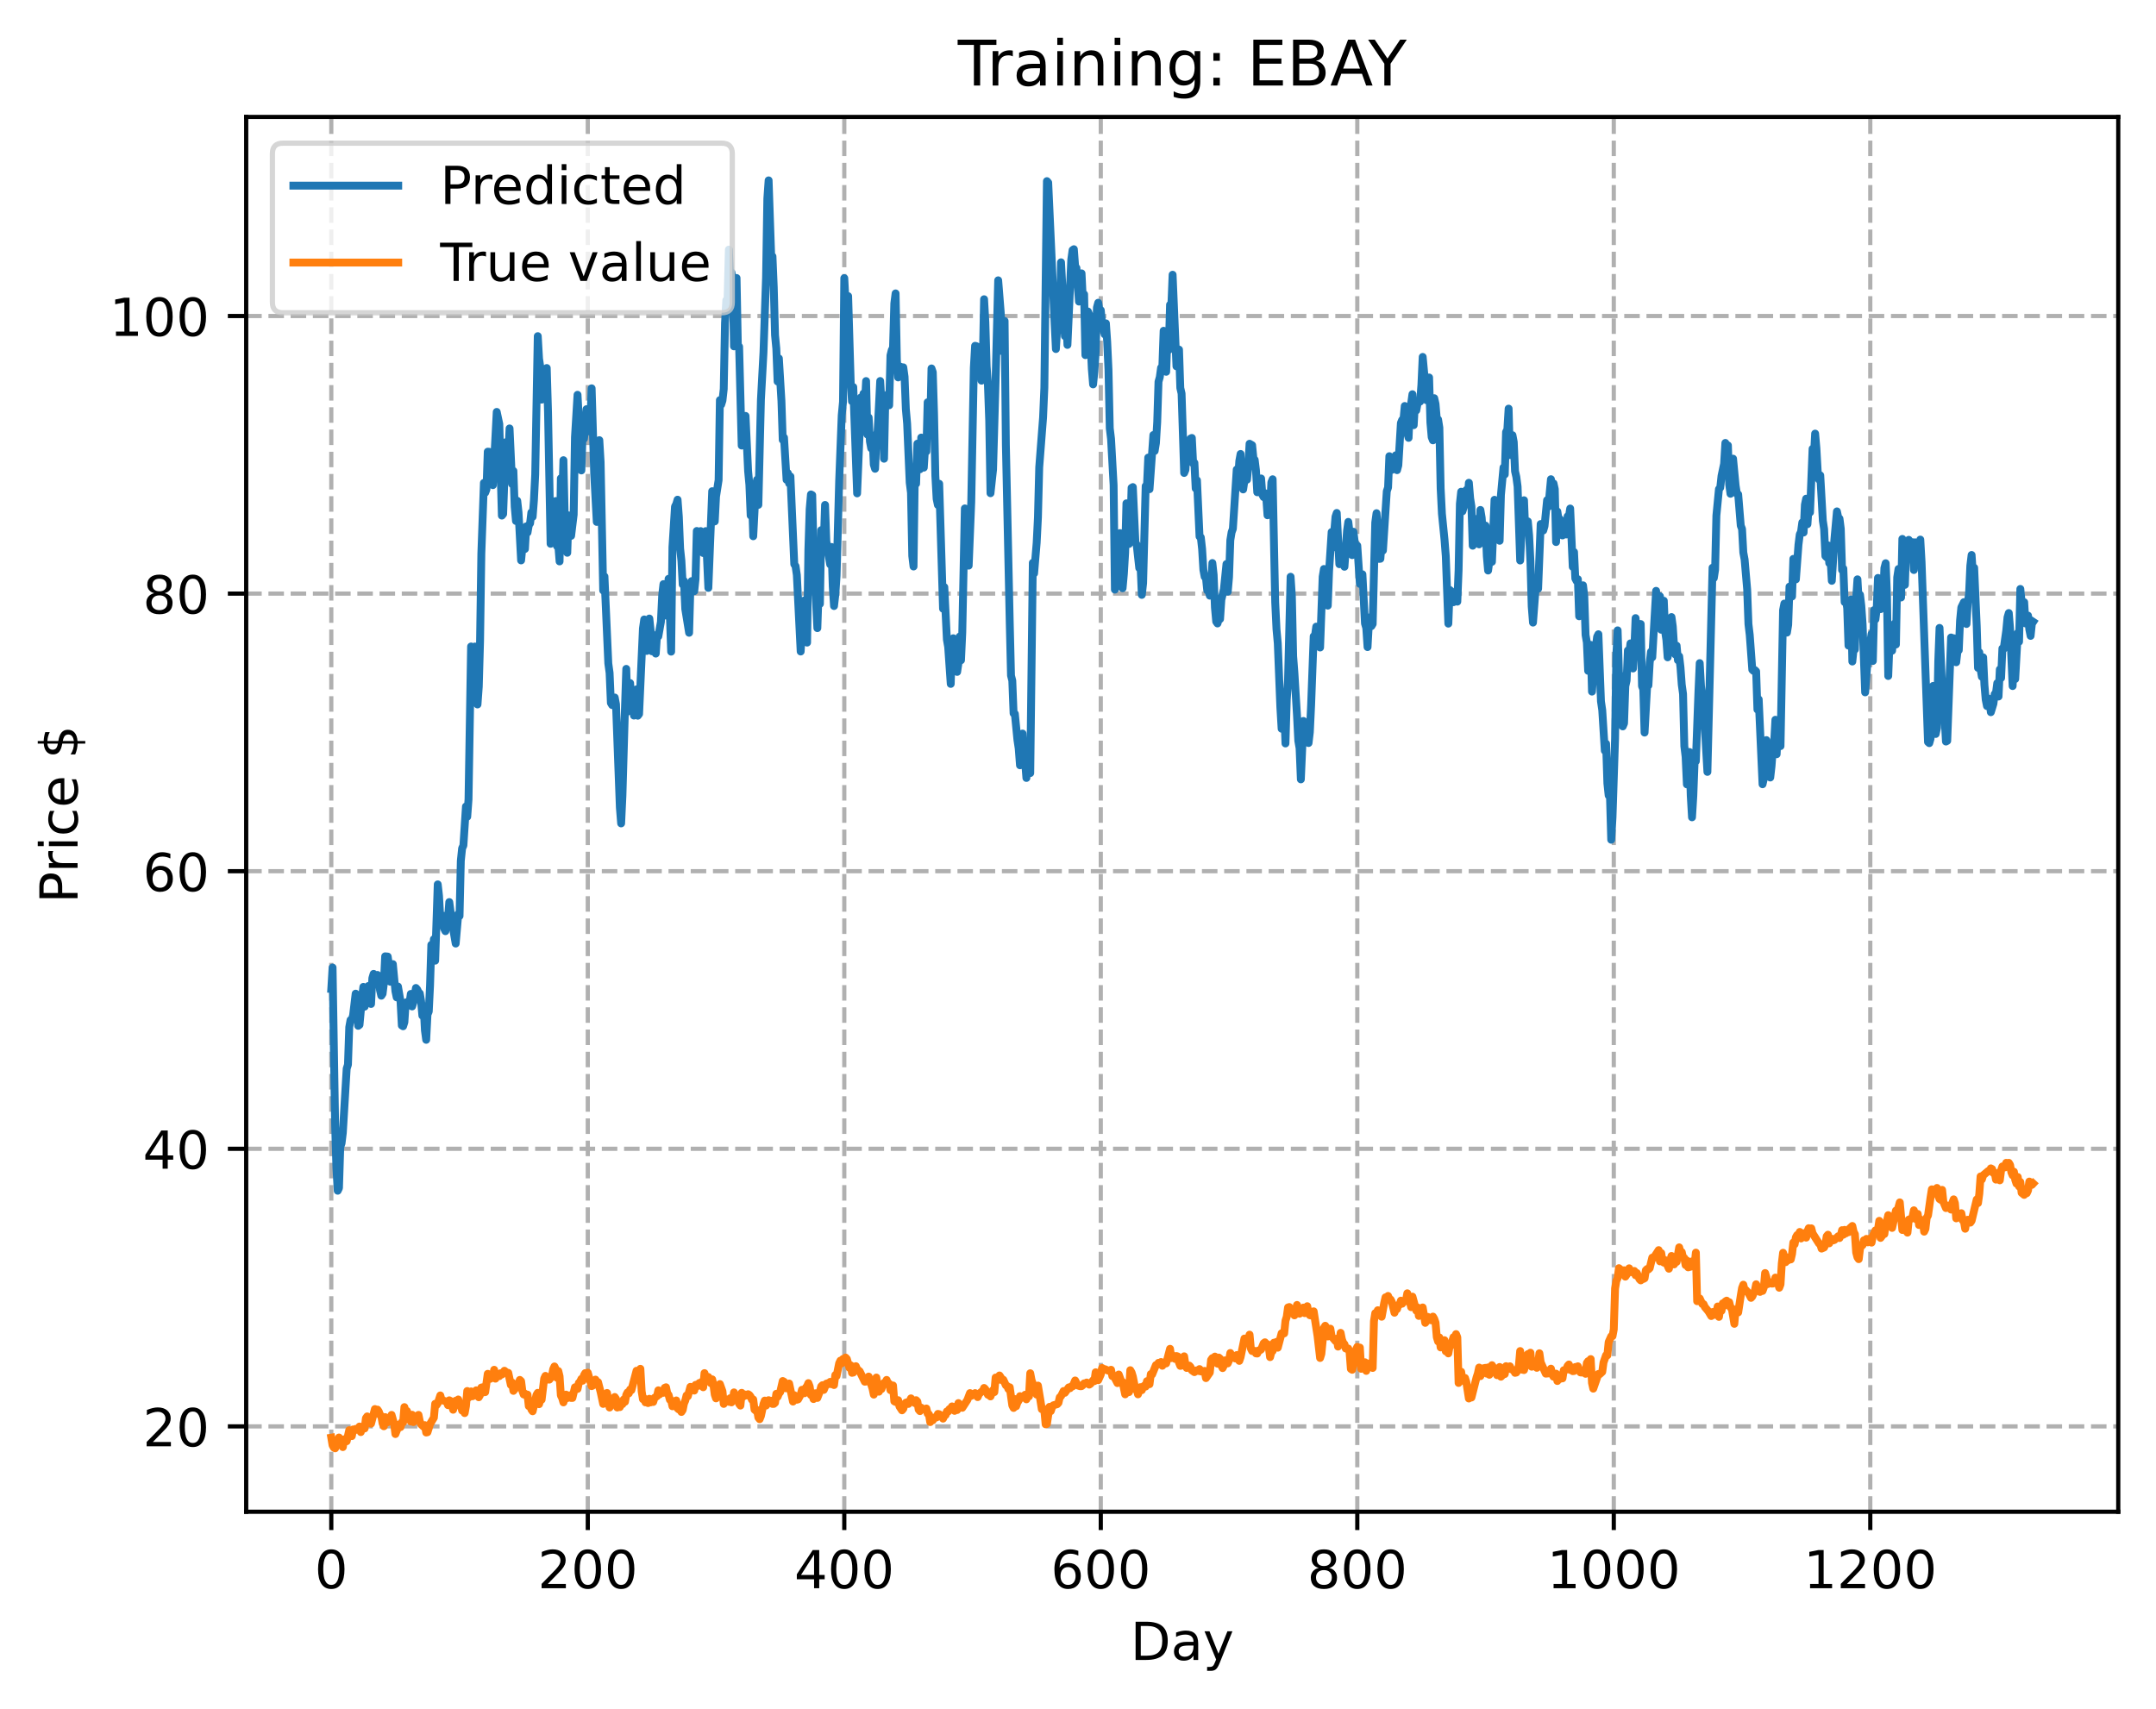<?xml version="1.0" encoding="utf-8" standalone="no"?>
<!DOCTYPE svg PUBLIC "-//W3C//DTD SVG 1.1//EN"
  "http://www.w3.org/Graphics/SVG/1.1/DTD/svg11.dtd">
<!-- Created with matplotlib (https://matplotlib.org/) -->
<svg height="325.986pt" version="1.1" viewBox="0 0 411.286 325.986" width="411.286pt" xmlns="http://www.w3.org/2000/svg" xmlns:xlink="http://www.w3.org/1999/xlink">
 <defs>
  <style type="text/css">
*{stroke-linecap:butt;stroke-linejoin:round;}
  </style>
 </defs>
 <g id="figure_1">
  <g id="patch_1">
   <path d="M 0 325.986 
L 411.286 325.986 
L 411.286 0 
L 0 0 
z
" style="fill:#ffffff;"/>
  </g>
  <g id="axes_1">
   <g id="patch_2">
    <path d="M 46.966 288.43 
L 404.086 288.43 
L 404.086 22.318 
L 46.966 22.318 
z
" style="fill:#ffffff;"/>
   </g>
   <g id="matplotlib.axis_1">
    <g id="xtick_1">
     <g id="line2d_1">
      <path clip-path="url(#paa3ae0fe12)" d="M 63.198 288.43 
L 63.198 22.318 
" style="fill:none;stroke:#b0b0b0;stroke-dasharray:2.96,1.28;stroke-dashoffset:0;stroke-width:0.8;"/>
     </g>
     <g id="line2d_2">
      <defs>
       <path d="M 0 0 
L 0 3.5 
" id="m99df02ed4b" style="stroke:#000000;stroke-width:0.8;"/>
      </defs>
      <g>
       <use style="stroke:#000000;stroke-width:0.8;" x="63.198" xlink:href="#m99df02ed4b" y="288.43"/>
      </g>
     </g>
     <g id="text_1">
      <!-- 0 -->
      <defs>
       <path d="M 31.781 66.406 
Q 24.172 66.406 20.328 58.906 
Q 16.5 51.422 16.5 36.375 
Q 16.5 21.391 20.328 13.891 
Q 24.172 6.391 31.781 6.391 
Q 39.453 6.391 43.281 13.891 
Q 47.125 21.391 47.125 36.375 
Q 47.125 51.422 43.281 58.906 
Q 39.453 66.406 31.781 66.406 
z
M 31.781 74.219 
Q 44.047 74.219 50.516 64.516 
Q 56.984 54.828 56.984 36.375 
Q 56.984 17.969 50.516 8.266 
Q 44.047 -1.422 31.781 -1.422 
Q 19.531 -1.422 13.062 8.266 
Q 6.594 17.969 6.594 36.375 
Q 6.594 54.828 13.062 64.516 
Q 19.531 74.219 31.781 74.219 
z
" id="DejaVuSans-48"/>
      </defs>
      <g transform="translate(60.017 303.029)scale(0.1 -0.1)">
       <use xlink:href="#DejaVuSans-48"/>
      </g>
     </g>
    </g>
    <g id="xtick_2">
     <g id="line2d_3">
      <path clip-path="url(#paa3ae0fe12)" d="M 112.129 288.43 
L 112.129 22.318 
" style="fill:none;stroke:#b0b0b0;stroke-dasharray:2.96,1.28;stroke-dashoffset:0;stroke-width:0.8;"/>
     </g>
     <g id="line2d_4">
      <g>
       <use style="stroke:#000000;stroke-width:0.8;" x="112.129" xlink:href="#m99df02ed4b" y="288.43"/>
      </g>
     </g>
     <g id="text_2">
      <!-- 200 -->
      <defs>
       <path d="M 19.188 8.297 
L 53.609 8.297 
L 53.609 0 
L 7.328 0 
L 7.328 8.297 
Q 12.938 14.109 22.625 23.891 
Q 32.328 33.688 34.812 36.531 
Q 39.547 41.844 41.422 45.531 
Q 43.312 49.219 43.312 52.781 
Q 43.312 58.594 39.234 62.25 
Q 35.156 65.922 28.609 65.922 
Q 23.969 65.922 18.812 64.312 
Q 13.672 62.703 7.812 59.422 
L 7.812 69.391 
Q 13.766 71.781 18.938 73 
Q 24.125 74.219 28.422 74.219 
Q 39.75 74.219 46.484 68.547 
Q 53.219 62.891 53.219 53.422 
Q 53.219 48.922 51.531 44.891 
Q 49.859 40.875 45.406 35.406 
Q 44.188 33.984 37.641 27.219 
Q 31.109 20.453 19.188 8.297 
z
" id="DejaVuSans-50"/>
      </defs>
      <g transform="translate(102.585 303.029)scale(0.1 -0.1)">
       <use xlink:href="#DejaVuSans-50"/>
       <use x="63.623" xlink:href="#DejaVuSans-48"/>
       <use x="127.246" xlink:href="#DejaVuSans-48"/>
      </g>
     </g>
    </g>
    <g id="xtick_3">
     <g id="line2d_5">
      <path clip-path="url(#paa3ae0fe12)" d="M 161.06 288.43 
L 161.06 22.318 
" style="fill:none;stroke:#b0b0b0;stroke-dasharray:2.96,1.28;stroke-dashoffset:0;stroke-width:0.8;"/>
     </g>
     <g id="line2d_6">
      <g>
       <use style="stroke:#000000;stroke-width:0.8;" x="161.06" xlink:href="#m99df02ed4b" y="288.43"/>
      </g>
     </g>
     <g id="text_3">
      <!-- 400 -->
      <defs>
       <path d="M 37.797 64.312 
L 12.891 25.391 
L 37.797 25.391 
z
M 35.203 72.906 
L 47.609 72.906 
L 47.609 25.391 
L 58.016 25.391 
L 58.016 17.188 
L 47.609 17.188 
L 47.609 0 
L 37.797 0 
L 37.797 17.188 
L 4.891 17.188 
L 4.891 26.703 
z
" id="DejaVuSans-52"/>
      </defs>
      <g transform="translate(151.516 303.029)scale(0.1 -0.1)">
       <use xlink:href="#DejaVuSans-52"/>
       <use x="63.623" xlink:href="#DejaVuSans-48"/>
       <use x="127.246" xlink:href="#DejaVuSans-48"/>
      </g>
     </g>
    </g>
    <g id="xtick_4">
     <g id="line2d_7">
      <path clip-path="url(#paa3ae0fe12)" d="M 209.99 288.43 
L 209.99 22.318 
" style="fill:none;stroke:#b0b0b0;stroke-dasharray:2.96,1.28;stroke-dashoffset:0;stroke-width:0.8;"/>
     </g>
     <g id="line2d_8">
      <g>
       <use style="stroke:#000000;stroke-width:0.8;" x="209.99" xlink:href="#m99df02ed4b" y="288.43"/>
      </g>
     </g>
     <g id="text_4">
      <!-- 600 -->
      <defs>
       <path d="M 33.016 40.375 
Q 26.375 40.375 22.484 35.828 
Q 18.609 31.297 18.609 23.391 
Q 18.609 15.531 22.484 10.953 
Q 26.375 6.391 33.016 6.391 
Q 39.656 6.391 43.531 10.953 
Q 47.406 15.531 47.406 23.391 
Q 47.406 31.297 43.531 35.828 
Q 39.656 40.375 33.016 40.375 
z
M 52.594 71.297 
L 52.594 62.312 
Q 48.875 64.062 45.094 64.984 
Q 41.312 65.922 37.594 65.922 
Q 27.828 65.922 22.672 59.328 
Q 17.531 52.734 16.797 39.406 
Q 19.672 43.656 24.016 45.922 
Q 28.375 48.188 33.594 48.188 
Q 44.578 48.188 50.953 41.516 
Q 57.328 34.859 57.328 23.391 
Q 57.328 12.156 50.688 5.359 
Q 44.047 -1.422 33.016 -1.422 
Q 20.359 -1.422 13.672 8.266 
Q 6.984 17.969 6.984 36.375 
Q 6.984 53.656 15.188 63.938 
Q 23.391 74.219 37.203 74.219 
Q 40.922 74.219 44.703 73.484 
Q 48.484 72.75 52.594 71.297 
z
" id="DejaVuSans-54"/>
      </defs>
      <g transform="translate(200.446 303.029)scale(0.1 -0.1)">
       <use xlink:href="#DejaVuSans-54"/>
       <use x="63.623" xlink:href="#DejaVuSans-48"/>
       <use x="127.246" xlink:href="#DejaVuSans-48"/>
      </g>
     </g>
    </g>
    <g id="xtick_5">
     <g id="line2d_9">
      <path clip-path="url(#paa3ae0fe12)" d="M 258.921 288.43 
L 258.921 22.318 
" style="fill:none;stroke:#b0b0b0;stroke-dasharray:2.96,1.28;stroke-dashoffset:0;stroke-width:0.8;"/>
     </g>
     <g id="line2d_10">
      <g>
       <use style="stroke:#000000;stroke-width:0.8;" x="258.921" xlink:href="#m99df02ed4b" y="288.43"/>
      </g>
     </g>
     <g id="text_5">
      <!-- 800 -->
      <defs>
       <path d="M 31.781 34.625 
Q 24.75 34.625 20.719 30.859 
Q 16.703 27.094 16.703 20.516 
Q 16.703 13.922 20.719 10.156 
Q 24.75 6.391 31.781 6.391 
Q 38.812 6.391 42.859 10.172 
Q 46.922 13.969 46.922 20.516 
Q 46.922 27.094 42.891 30.859 
Q 38.875 34.625 31.781 34.625 
z
M 21.922 38.812 
Q 15.578 40.375 12.031 44.719 
Q 8.5 49.078 8.5 55.328 
Q 8.5 64.062 14.719 69.141 
Q 20.953 74.219 31.781 74.219 
Q 42.672 74.219 48.875 69.141 
Q 55.078 64.062 55.078 55.328 
Q 55.078 49.078 51.531 44.719 
Q 48 40.375 41.703 38.812 
Q 48.828 37.156 52.797 32.312 
Q 56.781 27.484 56.781 20.516 
Q 56.781 9.906 50.312 4.234 
Q 43.844 -1.422 31.781 -1.422 
Q 19.734 -1.422 13.25 4.234 
Q 6.781 9.906 6.781 20.516 
Q 6.781 27.484 10.781 32.312 
Q 14.797 37.156 21.922 38.812 
z
M 18.312 54.391 
Q 18.312 48.734 21.844 45.562 
Q 25.391 42.391 31.781 42.391 
Q 38.141 42.391 41.719 45.562 
Q 45.312 48.734 45.312 54.391 
Q 45.312 60.062 41.719 63.234 
Q 38.141 66.406 31.781 66.406 
Q 25.391 66.406 21.844 63.234 
Q 18.312 60.062 18.312 54.391 
z
" id="DejaVuSans-56"/>
      </defs>
      <g transform="translate(249.377 303.029)scale(0.1 -0.1)">
       <use xlink:href="#DejaVuSans-56"/>
       <use x="63.623" xlink:href="#DejaVuSans-48"/>
       <use x="127.246" xlink:href="#DejaVuSans-48"/>
      </g>
     </g>
    </g>
    <g id="xtick_6">
     <g id="line2d_11">
      <path clip-path="url(#paa3ae0fe12)" d="M 307.851 288.43 
L 307.851 22.318 
" style="fill:none;stroke:#b0b0b0;stroke-dasharray:2.96,1.28;stroke-dashoffset:0;stroke-width:0.8;"/>
     </g>
     <g id="line2d_12">
      <g>
       <use style="stroke:#000000;stroke-width:0.8;" x="307.851" xlink:href="#m99df02ed4b" y="288.43"/>
      </g>
     </g>
     <g id="text_6">
      <!-- 1000 -->
      <defs>
       <path d="M 12.406 8.297 
L 28.516 8.297 
L 28.516 63.922 
L 10.984 60.406 
L 10.984 69.391 
L 28.422 72.906 
L 38.281 72.906 
L 38.281 8.297 
L 54.391 8.297 
L 54.391 0 
L 12.406 0 
z
" id="DejaVuSans-49"/>
      </defs>
      <g transform="translate(295.126 303.029)scale(0.1 -0.1)">
       <use xlink:href="#DejaVuSans-49"/>
       <use x="63.623" xlink:href="#DejaVuSans-48"/>
       <use x="127.246" xlink:href="#DejaVuSans-48"/>
       <use x="190.869" xlink:href="#DejaVuSans-48"/>
      </g>
     </g>
    </g>
    <g id="xtick_7">
     <g id="line2d_13">
      <path clip-path="url(#paa3ae0fe12)" d="M 356.782 288.43 
L 356.782 22.318 
" style="fill:none;stroke:#b0b0b0;stroke-dasharray:2.96,1.28;stroke-dashoffset:0;stroke-width:0.8;"/>
     </g>
     <g id="line2d_14">
      <g>
       <use style="stroke:#000000;stroke-width:0.8;" x="356.782" xlink:href="#m99df02ed4b" y="288.43"/>
      </g>
     </g>
     <g id="text_7">
      <!-- 1200 -->
      <g transform="translate(344.057 303.029)scale(0.1 -0.1)">
       <use xlink:href="#DejaVuSans-49"/>
       <use x="63.623" xlink:href="#DejaVuSans-50"/>
       <use x="127.246" xlink:href="#DejaVuSans-48"/>
       <use x="190.869" xlink:href="#DejaVuSans-48"/>
      </g>
     </g>
    </g>
    <g id="text_8">
     <!-- Day -->
     <defs>
      <path d="M 19.672 64.797 
L 19.672 8.109 
L 31.594 8.109 
Q 46.688 8.109 53.688 14.938 
Q 60.688 21.781 60.688 36.531 
Q 60.688 51.172 53.688 57.984 
Q 46.688 64.797 31.594 64.797 
z
M 9.812 72.906 
L 30.078 72.906 
Q 51.266 72.906 61.172 64.094 
Q 71.094 55.281 71.094 36.531 
Q 71.094 17.672 61.125 8.828 
Q 51.172 0 30.078 0 
L 9.812 0 
z
" id="DejaVuSans-68"/>
      <path d="M 34.281 27.484 
Q 23.391 27.484 19.188 25 
Q 14.984 22.516 14.984 16.5 
Q 14.984 11.719 18.141 8.906 
Q 21.297 6.109 26.703 6.109 
Q 34.188 6.109 38.703 11.406 
Q 43.219 16.703 43.219 25.484 
L 43.219 27.484 
z
M 52.203 31.203 
L 52.203 0 
L 43.219 0 
L 43.219 8.297 
Q 40.141 3.328 35.547 0.953 
Q 30.953 -1.422 24.312 -1.422 
Q 15.922 -1.422 10.953 3.297 
Q 6 8.016 6 15.922 
Q 6 25.141 12.172 29.828 
Q 18.359 34.516 30.609 34.516 
L 43.219 34.516 
L 43.219 35.406 
Q 43.219 41.609 39.141 45 
Q 35.062 48.391 27.688 48.391 
Q 23 48.391 18.547 47.266 
Q 14.109 46.141 10.016 43.891 
L 10.016 52.203 
Q 14.938 54.109 19.578 55.047 
Q 24.219 56 28.609 56 
Q 40.484 56 46.344 49.844 
Q 52.203 43.703 52.203 31.203 
z
" id="DejaVuSans-97"/>
      <path d="M 32.172 -5.078 
Q 28.375 -14.844 24.75 -17.812 
Q 21.141 -20.797 15.094 -20.797 
L 7.906 -20.797 
L 7.906 -13.281 
L 13.188 -13.281 
Q 16.891 -13.281 18.938 -11.516 
Q 21 -9.766 23.484 -3.219 
L 25.094 0.875 
L 2.984 54.688 
L 12.5 54.688 
L 29.594 11.922 
L 46.688 54.688 
L 56.203 54.688 
z
" id="DejaVuSans-121"/>
     </defs>
     <g transform="translate(215.652 316.707)scale(0.1 -0.1)">
      <use xlink:href="#DejaVuSans-68"/>
      <use x="77.002" xlink:href="#DejaVuSans-97"/>
      <use x="138.281" xlink:href="#DejaVuSans-121"/>
     </g>
    </g>
   </g>
   <g id="matplotlib.axis_2">
    <g id="ytick_1">
     <g id="line2d_15">
      <path clip-path="url(#paa3ae0fe12)" d="M 46.966 272.15 
L 404.086 272.15 
" style="fill:none;stroke:#b0b0b0;stroke-dasharray:2.96,1.28;stroke-dashoffset:0;stroke-width:0.8;"/>
     </g>
     <g id="line2d_16">
      <defs>
       <path d="M 0 0 
L -3.5 0 
" id="ma308cf63d5" style="stroke:#000000;stroke-width:0.8;"/>
      </defs>
      <g>
       <use style="stroke:#000000;stroke-width:0.8;" x="46.966" xlink:href="#ma308cf63d5" y="272.15"/>
      </g>
     </g>
     <g id="text_9">
      <!-- 20 -->
      <g transform="translate(27.241 275.949)scale(0.1 -0.1)">
       <use xlink:href="#DejaVuSans-50"/>
       <use x="63.623" xlink:href="#DejaVuSans-48"/>
      </g>
     </g>
    </g>
    <g id="ytick_2">
     <g id="line2d_17">
      <path clip-path="url(#paa3ae0fe12)" d="M 46.966 219.185 
L 404.086 219.185 
" style="fill:none;stroke:#b0b0b0;stroke-dasharray:2.96,1.28;stroke-dashoffset:0;stroke-width:0.8;"/>
     </g>
     <g id="line2d_18">
      <g>
       <use style="stroke:#000000;stroke-width:0.8;" x="46.966" xlink:href="#ma308cf63d5" y="219.185"/>
      </g>
     </g>
     <g id="text_10">
      <!-- 40 -->
      <g transform="translate(27.241 222.984)scale(0.1 -0.1)">
       <use xlink:href="#DejaVuSans-52"/>
       <use x="63.623" xlink:href="#DejaVuSans-48"/>
      </g>
     </g>
    </g>
    <g id="ytick_3">
     <g id="line2d_19">
      <path clip-path="url(#paa3ae0fe12)" d="M 46.966 166.22 
L 404.086 166.22 
" style="fill:none;stroke:#b0b0b0;stroke-dasharray:2.96,1.28;stroke-dashoffset:0;stroke-width:0.8;"/>
     </g>
     <g id="line2d_20">
      <g>
       <use style="stroke:#000000;stroke-width:0.8;" x="46.966" xlink:href="#ma308cf63d5" y="166.22"/>
      </g>
     </g>
     <g id="text_11">
      <!-- 60 -->
      <g transform="translate(27.241 170.019)scale(0.1 -0.1)">
       <use xlink:href="#DejaVuSans-54"/>
       <use x="63.623" xlink:href="#DejaVuSans-48"/>
      </g>
     </g>
    </g>
    <g id="ytick_4">
     <g id="line2d_21">
      <path clip-path="url(#paa3ae0fe12)" d="M 46.966 113.255 
L 404.086 113.255 
" style="fill:none;stroke:#b0b0b0;stroke-dasharray:2.96,1.28;stroke-dashoffset:0;stroke-width:0.8;"/>
     </g>
     <g id="line2d_22">
      <g>
       <use style="stroke:#000000;stroke-width:0.8;" x="46.966" xlink:href="#ma308cf63d5" y="113.255"/>
      </g>
     </g>
     <g id="text_12">
      <!-- 80 -->
      <g transform="translate(27.241 117.054)scale(0.1 -0.1)">
       <use xlink:href="#DejaVuSans-56"/>
       <use x="63.623" xlink:href="#DejaVuSans-48"/>
      </g>
     </g>
    </g>
    <g id="ytick_5">
     <g id="line2d_23">
      <path clip-path="url(#paa3ae0fe12)" d="M 46.966 60.29 
L 404.086 60.29 
" style="fill:none;stroke:#b0b0b0;stroke-dasharray:2.96,1.28;stroke-dashoffset:0;stroke-width:0.8;"/>
     </g>
     <g id="line2d_24">
      <g>
       <use style="stroke:#000000;stroke-width:0.8;" x="46.966" xlink:href="#ma308cf63d5" y="60.29"/>
      </g>
     </g>
     <g id="text_13">
      <!-- 100 -->
      <g transform="translate(20.878 64.089)scale(0.1 -0.1)">
       <use xlink:href="#DejaVuSans-49"/>
       <use x="63.623" xlink:href="#DejaVuSans-48"/>
       <use x="127.246" xlink:href="#DejaVuSans-48"/>
      </g>
     </g>
    </g>
    <g id="text_14">
     <!-- Price $ -->
     <defs>
      <path d="M 19.672 64.797 
L 19.672 37.406 
L 32.078 37.406 
Q 38.969 37.406 42.719 40.969 
Q 46.484 44.531 46.484 51.125 
Q 46.484 57.672 42.719 61.234 
Q 38.969 64.797 32.078 64.797 
z
M 9.812 72.906 
L 32.078 72.906 
Q 44.344 72.906 50.609 67.359 
Q 56.891 61.812 56.891 51.125 
Q 56.891 40.328 50.609 34.812 
Q 44.344 29.297 32.078 29.297 
L 19.672 29.297 
L 19.672 0 
L 9.812 0 
z
" id="DejaVuSans-80"/>
      <path d="M 41.109 46.297 
Q 39.594 47.172 37.812 47.578 
Q 36.031 48 33.891 48 
Q 26.266 48 22.188 43.047 
Q 18.109 38.094 18.109 28.812 
L 18.109 0 
L 9.078 0 
L 9.078 54.688 
L 18.109 54.688 
L 18.109 46.188 
Q 20.953 51.172 25.484 53.578 
Q 30.031 56 36.531 56 
Q 37.453 56 38.578 55.875 
Q 39.703 55.766 41.062 55.516 
z
" id="DejaVuSans-114"/>
      <path d="M 9.422 54.688 
L 18.406 54.688 
L 18.406 0 
L 9.422 0 
z
M 9.422 75.984 
L 18.406 75.984 
L 18.406 64.594 
L 9.422 64.594 
z
" id="DejaVuSans-105"/>
      <path d="M 48.781 52.594 
L 48.781 44.188 
Q 44.969 46.297 41.141 47.344 
Q 37.312 48.391 33.406 48.391 
Q 24.656 48.391 19.812 42.844 
Q 14.984 37.312 14.984 27.297 
Q 14.984 17.281 19.812 11.734 
Q 24.656 6.203 33.406 6.203 
Q 37.312 6.203 41.141 7.25 
Q 44.969 8.297 48.781 10.406 
L 48.781 2.094 
Q 45.016 0.344 40.984 -0.531 
Q 36.969 -1.422 32.422 -1.422 
Q 20.062 -1.422 12.781 6.344 
Q 5.516 14.109 5.516 27.297 
Q 5.516 40.672 12.859 48.328 
Q 20.219 56 33.016 56 
Q 37.156 56 41.109 55.141 
Q 45.062 54.297 48.781 52.594 
z
" id="DejaVuSans-99"/>
      <path d="M 56.203 29.594 
L 56.203 25.203 
L 14.891 25.203 
Q 15.484 15.922 20.484 11.062 
Q 25.484 6.203 34.422 6.203 
Q 39.594 6.203 44.453 7.469 
Q 49.312 8.734 54.109 11.281 
L 54.109 2.781 
Q 49.266 0.734 44.188 -0.344 
Q 39.109 -1.422 33.891 -1.422 
Q 20.797 -1.422 13.156 6.188 
Q 5.516 13.812 5.516 26.812 
Q 5.516 40.234 12.766 48.109 
Q 20.016 56 32.328 56 
Q 43.359 56 49.781 48.891 
Q 56.203 41.797 56.203 29.594 
z
M 47.219 32.234 
Q 47.125 39.594 43.094 43.984 
Q 39.062 48.391 32.422 48.391 
Q 24.906 48.391 20.391 44.141 
Q 15.875 39.891 15.188 32.172 
z
" id="DejaVuSans-101"/>
      <path id="DejaVuSans-32"/>
      <path d="M 33.797 -14.703 
L 28.906 -14.703 
L 28.859 0 
Q 23.734 0.094 18.609 1.188 
Q 13.484 2.297 8.297 4.5 
L 8.297 13.281 
Q 13.281 10.156 18.375 8.562 
Q 23.484 6.984 28.906 6.938 
L 28.906 29.203 
Q 18.109 30.953 13.203 35.156 
Q 8.297 39.359 8.297 46.688 
Q 8.297 54.641 13.625 59.219 
Q 18.953 63.812 28.906 64.5 
L 28.906 75.984 
L 33.797 75.984 
L 33.797 64.656 
Q 38.328 64.453 42.578 63.688 
Q 46.828 62.938 50.875 61.625 
L 50.875 53.078 
Q 46.828 55.125 42.547 56.25 
Q 38.281 57.375 33.797 57.562 
L 33.797 36.719 
Q 44.875 35.016 50.094 30.609 
Q 55.328 26.219 55.328 18.609 
Q 55.328 10.359 49.781 5.594 
Q 44.234 0.828 33.797 0.094 
z
M 28.906 37.594 
L 28.906 57.625 
Q 23.25 56.984 20.266 54.391 
Q 17.281 51.812 17.281 47.516 
Q 17.281 43.312 20.031 40.969 
Q 22.797 38.625 28.906 37.594 
z
M 33.797 28.219 
L 33.797 7.078 
Q 39.984 7.906 43.141 10.594 
Q 46.297 13.281 46.297 17.672 
Q 46.297 21.969 43.281 24.5 
Q 40.281 27.047 33.797 28.219 
z
" id="DejaVuSans-36"/>
     </defs>
     <g transform="translate(14.798 172.342)rotate(-90)scale(0.1 -0.1)">
      <use xlink:href="#DejaVuSans-80"/>
      <use x="58.553" xlink:href="#DejaVuSans-114"/>
      <use x="99.666" xlink:href="#DejaVuSans-105"/>
      <use x="127.449" xlink:href="#DejaVuSans-99"/>
      <use x="182.43" xlink:href="#DejaVuSans-101"/>
      <use x="243.953" xlink:href="#DejaVuSans-32"/>
      <use x="275.74" xlink:href="#DejaVuSans-36"/>
     </g>
    </g>
   </g>
   <g id="line2d_25">
    <path clip-path="url(#paa3ae0fe12)" d="M 63.198 188.679 
L 63.443 184.601 
L 63.932 214.656 
L 64.177 222.854 
L 64.422 227.186 
L 64.666 226.671 
L 64.911 218.849 
L 65.156 218.144 
L 65.4 216.114 
L 66.134 203.888 
L 66.379 203.129 
L 66.623 195.982 
L 66.868 194.618 
L 67.113 194.597 
L 67.357 193.693 
L 67.847 189.584 
L 68.091 191.257 
L 68.336 195.72 
L 68.581 195.532 
L 69.07 190.225 
L 69.315 188.291 
L 69.559 192.065 
L 69.804 188.812 
L 70.049 189.866 
L 70.293 188.117 
L 70.538 190.678 
L 70.783 191.554 
L 71.027 186.633 
L 71.272 185.809 
L 71.517 186.814 
L 71.761 186.074 
L 72.006 186.015 
L 72.251 186.84 
L 72.495 188.939 
L 72.74 189.975 
L 72.984 189.596 
L 73.229 187.609 
L 73.474 182.462 
L 73.963 182.507 
L 74.208 184.211 
L 74.452 187.306 
L 74.942 183.945 
L 75.431 189.115 
L 75.676 190.291 
L 75.92 188.223 
L 76.41 191.122 
L 76.654 195.654 
L 76.899 195.805 
L 77.144 195.018 
L 77.388 191.286 
L 77.633 191.198 
L 77.878 191.869 
L 78.122 191.358 
L 78.367 189.635 
L 78.611 192.021 
L 78.856 191.229 
L 79.345 188.502 
L 79.59 188.782 
L 79.835 189.313 
L 80.079 189.531 
L 80.324 190.979 
L 80.569 193.774 
L 80.813 191.929 
L 81.058 196.575 
L 81.303 198.39 
L 81.547 193.563 
L 81.792 193 
L 82.037 188.022 
L 82.281 180.265 
L 82.526 182.195 
L 82.771 179.186 
L 83.015 183.293 
L 83.505 168.733 
L 83.749 170.921 
L 83.994 175.312 
L 84.239 176.46 
L 84.483 174.71 
L 84.728 177.16 
L 84.972 177.665 
L 85.217 174.592 
L 85.462 175.329 
L 85.706 172.107 
L 86.196 175.803 
L 86.93 180.026 
L 87.419 174.376 
L 87.664 174.774 
L 87.908 164.248 
L 88.153 161.857 
L 88.398 161.326 
L 88.887 153.864 
L 89.132 155.833 
L 89.376 152.511 
L 89.866 123.345 
L 90.355 132.388 
L 90.599 123.355 
L 90.844 130.519 
L 91.089 134.408 
L 91.333 130.999 
L 91.578 122.332 
L 91.823 105.626 
L 92.312 92.131 
L 92.557 94.009 
L 92.801 93.363 
L 93.046 86.179 
L 93.291 86.194 
L 93.535 90.213 
L 94.025 92.563 
L 94.759 78.59 
L 95.248 80.901 
L 95.737 98.373 
L 95.982 98.072 
L 96.471 84.375 
L 96.716 87.414 
L 96.96 86.939 
L 97.205 81.744 
L 97.694 92.366 
L 97.939 89.847 
L 98.184 96.684 
L 98.428 99.403 
L 98.673 95.541 
L 98.918 97.78 
L 99.407 106.923 
L 99.896 101.936 
L 100.141 104.742 
L 100.386 100.434 
L 100.63 101.607 
L 100.875 100.195 
L 101.12 99.85 
L 101.364 97.773 
L 101.609 98.601 
L 101.854 95.468 
L 102.098 90.567 
L 102.587 64.134 
L 102.832 68.432 
L 103.077 70.096 
L 103.321 76.249 
L 103.566 76.131 
L 103.811 71.732 
L 104.055 74.896 
L 104.3 70.218 
L 104.545 78.712 
L 105.034 103.754 
L 105.279 101.035 
L 105.523 100.572 
L 106.013 95.596 
L 106.257 104.207 
L 106.502 104.036 
L 106.747 107.114 
L 106.991 91.26 
L 107.236 96.185 
L 107.481 87.801 
L 107.725 98.607 
L 107.97 98.663 
L 108.215 105.468 
L 108.459 98.329 
L 108.704 98.808 
L 108.948 102.24 
L 109.438 98.183 
L 109.682 83.416 
L 110.172 75.325 
L 110.416 79.932 
L 110.661 82.405 
L 110.906 89.756 
L 111.15 82.456 
L 111.395 83.721 
L 111.64 81.898 
L 111.884 78.066 
L 112.129 79.175 
L 112.374 82.294 
L 112.618 80.333 
L 112.863 74.09 
L 113.352 90.422 
L 113.842 99.58 
L 114.331 83.981 
L 114.575 88.146 
L 115.065 112.66 
L 115.309 109.985 
L 116.043 126.579 
L 116.288 128.377 
L 116.533 134.12 
L 116.777 134.524 
L 117.022 134.575 
L 117.267 133.077 
L 117.511 134.378 
L 118.001 147.504 
L 118.245 154.055 
L 118.49 157.101 
L 118.735 151.858 
L 119.224 135.02 
L 119.469 127.618 
L 119.713 135.775 
L 119.958 133.69 
L 120.203 130.327 
L 120.447 134.344 
L 120.692 132.566 
L 120.936 136.526 
L 121.181 132.519 
L 121.426 131.528 
L 121.67 136.553 
L 121.915 136.227 
L 122.649 119.917 
L 122.894 118.186 
L 123.138 119.562 
L 123.383 124.193 
L 123.628 118.638 
L 123.872 118.012 
L 124.117 120.331 
L 124.362 124.261 
L 124.606 122.171 
L 124.851 124.156 
L 125.096 124.702 
L 125.34 121.077 
L 125.585 121.425 
L 126.074 118.658 
L 126.319 113.62 
L 126.563 111.441 
L 126.808 117.296 
L 127.053 117.444 
L 127.542 110.428 
L 128.031 124.333 
L 128.276 104.396 
L 128.765 96.649 
L 129.01 96.179 
L 129.255 95.337 
L 129.499 98.62 
L 129.744 104.645 
L 129.989 106.989 
L 130.233 111.519 
L 130.478 110.833 
L 130.723 116.196 
L 131.457 120.731 
L 131.701 112.075 
L 131.946 110.866 
L 132.191 112.601 
L 132.435 112.794 
L 132.68 110.482 
L 132.924 101.307 
L 133.414 103.962 
L 133.658 101.329 
L 133.903 102.3 
L 134.148 105.515 
L 134.392 102.8 
L 134.637 101.329 
L 135.126 112.169 
L 135.86 93.714 
L 136.105 95.162 
L 136.35 99.483 
L 136.594 94.74 
L 137.084 91.604 
L 137.328 76.338 
L 137.573 77.211 
L 137.818 76.426 
L 138.062 74.229 
L 138.307 61.63 
L 138.551 57.286 
L 138.796 57.023 
L 139.041 47.626 
L 139.285 53.122 
L 139.53 51.954 
L 139.775 53.154 
L 140.019 66.084 
L 140.264 55.349 
L 140.509 53.042 
L 140.753 65.812 
L 140.998 66.141 
L 141.487 85.006 
L 141.732 84.177 
L 141.977 79.425 
L 142.221 79.352 
L 142.711 89.861 
L 142.955 92.509 
L 143.2 98.358 
L 143.445 94.887 
L 143.689 102.318 
L 144.178 92.849 
L 144.423 91.516 
L 144.668 96.325 
L 145.157 76.258 
L 145.646 67.221 
L 146.136 52.922 
L 146.38 37.906 
L 146.625 34.414 
L 147.114 48.777 
L 147.359 48.915 
L 147.604 54.799 
L 147.848 63.943 
L 148.093 66.52 
L 148.338 72.787 
L 148.582 68.38 
L 149.072 76.506 
L 149.316 83.934 
L 149.561 83.486 
L 150.05 91.549 
L 150.295 90.267 
L 150.539 92.245 
L 150.784 90.901 
L 151.518 107.645 
L 151.763 108.021 
L 152.007 109.699 
L 152.741 124.302 
L 152.986 119.767 
L 153.231 121.082 
L 153.475 114.538 
L 153.72 117.13 
L 153.965 122.604 
L 154.209 104.887 
L 154.454 97.12 
L 154.699 94.335 
L 154.943 94.459 
L 155.188 105.132 
L 155.922 119.845 
L 156.166 112.75 
L 156.411 115.222 
L 156.656 101.149 
L 156.9 103.338 
L 157.145 103.626 
L 157.39 96.338 
L 157.634 103.264 
L 158.368 107.685 
L 158.613 104.352 
L 158.858 111.847 
L 159.102 115.626 
L 159.347 113.493 
L 159.592 109.835 
L 160.081 91.798 
L 160.57 79.245 
L 160.815 76.66 
L 161.06 53.064 
L 161.304 57.748 
L 161.549 59.817 
L 161.794 56.495 
L 162.283 73.003 
L 162.527 76.566 
L 162.772 73.845 
L 163.506 94.133 
L 163.995 82.299 
L 164.24 75.816 
L 164.485 77.741 
L 164.729 75.083 
L 164.974 77.354 
L 165.219 72.703 
L 165.463 82.907 
L 165.708 79.651 
L 165.953 84.237 
L 166.197 85.536 
L 166.442 83.086 
L 166.687 88.651 
L 166.931 89.439 
L 167.176 83.919 
L 167.421 82.259 
L 167.91 72.692 
L 168.154 76.892 
L 168.399 76.348 
L 168.644 87.521 
L 168.888 75.885 
L 169.133 75.757 
L 169.378 75.207 
L 169.622 77.324 
L 169.867 67.815 
L 170.112 66.813 
L 170.356 66.347 
L 170.601 57.9 
L 170.846 55.981 
L 171.09 68.616 
L 171.335 72.01 
L 171.824 69.974 
L 172.069 70.469 
L 172.314 70.082 
L 172.558 71.867 
L 172.803 78.045 
L 173.048 80.822 
L 173.537 92.073 
L 173.782 94.017 
L 174.026 106.058 
L 174.271 108.086 
L 174.515 90.149 
L 174.76 92.305 
L 175.005 84.647 
L 175.249 88.03 
L 175.494 89.536 
L 175.739 83.486 
L 175.983 87.257 
L 176.228 89.223 
L 176.473 85.345 
L 176.717 86.142 
L 176.962 76.751 
L 177.207 81.203 
L 177.451 81.429 
L 177.696 70.297 
L 177.941 71.012 
L 178.185 79.04 
L 178.43 90.772 
L 178.675 95.194 
L 178.919 96.358 
L 179.164 92.296 
L 179.898 116.142 
L 180.142 112.016 
L 180.632 122.035 
L 180.876 123.447 
L 181.366 130.486 
L 181.61 122.069 
L 181.855 121.777 
L 182.1 125.426 
L 182.344 126.416 
L 182.589 128.193 
L 182.834 126.524 
L 183.078 121.447 
L 183.323 125.978 
L 183.568 120.671 
L 184.057 97.003 
L 184.302 103.38 
L 184.546 104.242 
L 184.791 107.921 
L 185.28 95.748 
L 185.77 70.168 
L 186.014 65.979 
L 186.259 66.043 
L 186.503 68.137 
L 186.748 66.239 
L 186.993 68.288 
L 187.237 72.631 
L 187.482 68.909 
L 187.727 57.092 
L 187.971 61.458 
L 188.216 69.895 
L 188.461 73.379 
L 188.705 80.278 
L 188.95 94.103 
L 189.439 89.593 
L 189.929 72.368 
L 190.418 53.484 
L 190.907 59.668 
L 191.152 66.987 
L 191.397 62.103 
L 191.641 61.231 
L 191.886 84.94 
L 192.62 118.764 
L 192.864 128.892 
L 193.109 129.86 
L 193.354 136.11 
L 193.598 136.188 
L 194.088 141.179 
L 194.332 142.809 
L 194.577 146.011 
L 194.822 145.945 
L 195.066 139.957 
L 195.311 144.124 
L 195.556 145.329 
L 195.8 148.43 
L 196.045 143.317 
L 196.29 146.169 
L 196.534 147.504 
L 197.024 107.377 
L 197.268 109.406 
L 197.758 103.565 
L 198.002 98.741 
L 198.247 89.15 
L 198.981 79.654 
L 199.225 73.967 
L 199.715 34.559 
L 199.959 34.833 
L 201.183 61.671 
L 201.427 66.593 
L 201.917 58.266 
L 202.161 62.995 
L 202.406 50.045 
L 202.651 54.665 
L 202.895 56.415 
L 203.14 64.128 
L 203.385 60.503 
L 203.629 65.81 
L 204.363 49.507 
L 204.608 47.723 
L 204.852 47.547 
L 205.097 50.81 
L 205.342 51.113 
L 205.831 57.541 
L 206.076 56.459 
L 206.32 52.155 
L 206.565 57.224 
L 206.81 56.147 
L 207.054 67.752 
L 207.299 64.453 
L 207.544 59.43 
L 207.788 60.038 
L 208.278 70.37 
L 208.522 73.344 
L 208.767 70.878 
L 209.012 67.131 
L 209.256 58.667 
L 209.501 57.761 
L 209.746 59.412 
L 209.99 59.181 
L 210.235 61.74 
L 210.479 62.349 
L 210.724 63.787 
L 210.969 61.691 
L 211.213 65.218 
L 211.458 70.522 
L 211.703 81.712 
L 211.947 83.747 
L 212.437 92.558 
L 212.681 112.494 
L 212.926 111.346 
L 213.171 109.391 
L 213.415 102.199 
L 213.66 101.71 
L 214.149 112.233 
L 214.394 109.504 
L 214.639 105.398 
L 214.883 96.031 
L 215.128 99.163 
L 215.373 103.784 
L 215.617 101.445 
L 215.862 93.078 
L 216.106 92.933 
L 216.596 103.49 
L 216.84 103.939 
L 217.33 108.386 
L 217.574 107.886 
L 217.819 113.5 
L 218.064 111.258 
L 218.553 92.731 
L 218.798 92.768 
L 219.042 87.303 
L 219.287 93.336 
L 220.021 82.995 
L 220.266 86.046 
L 220.51 84.544 
L 220.755 80.513 
L 221 72.829 
L 221.244 71.965 
L 221.489 70.164 
L 221.734 69.941 
L 221.978 63.112 
L 222.223 65.689 
L 222.467 70.936 
L 222.712 64.053 
L 222.957 66.774 
L 223.201 58.143 
L 223.446 58.504 
L 223.691 52.418 
L 224.425 69.895 
L 224.669 66.619 
L 224.914 66.702 
L 225.159 74.022 
L 225.403 75.083 
L 225.893 90.238 
L 226.137 89.642 
L 226.382 85.535 
L 226.627 84.254 
L 226.871 84.299 
L 227.116 83.673 
L 227.361 83.558 
L 227.605 88.429 
L 227.85 88.313 
L 228.094 93.198 
L 228.339 91.635 
L 228.828 102.367 
L 229.073 102.525 
L 229.318 104.747 
L 229.562 108.727 
L 229.807 110.051 
L 230.052 110.25 
L 230.296 112.659 
L 230.541 112.693 
L 230.786 113.647 
L 231.03 112.609 
L 231.275 107.42 
L 231.52 109.678 
L 231.764 115.915 
L 232.009 118.602 
L 232.254 118.953 
L 232.498 118.111 
L 232.743 118.114 
L 232.988 114.438 
L 233.477 112.407 
L 233.966 107.607 
L 234.211 112.891 
L 234.455 110.086 
L 234.7 103.068 
L 234.945 101.558 
L 235.189 100.89 
L 235.923 89.579 
L 236.168 91.501 
L 236.413 87.959 
L 236.657 86.612 
L 236.902 91.277 
L 237.147 93.379 
L 237.636 90.026 
L 237.881 91.525 
L 238.125 88.989 
L 238.37 84.664 
L 238.859 84.943 
L 239.104 87.429 
L 239.349 87.727 
L 239.593 89.73 
L 239.838 93.922 
L 240.082 91.929 
L 240.327 92.7 
L 240.572 91.289 
L 240.816 94.426 
L 241.061 94.847 
L 241.306 94.095 
L 241.55 94.873 
L 241.795 98.31 
L 242.04 97.323 
L 242.284 96.926 
L 242.529 92.022 
L 242.774 91.44 
L 243.263 114.907 
L 243.508 120.058 
L 243.752 122.739 
L 244.242 134.936 
L 244.486 139.041 
L 244.731 136.246 
L 244.976 135.407 
L 245.22 141.848 
L 245.465 133.512 
L 245.709 129.801 
L 246.199 110.042 
L 246.443 113.795 
L 246.688 125.213 
L 246.933 128.462 
L 247.422 136.535 
L 247.667 141.332 
L 247.911 142.755 
L 248.156 148.699 
L 248.645 137.555 
L 248.89 138.122 
L 249.135 139.561 
L 249.379 138.928 
L 249.624 141.765 
L 249.869 139.687 
L 250.113 134.53 
L 250.603 121.396 
L 250.847 121.358 
L 251.092 119.557 
L 251.337 122.594 
L 251.581 120.173 
L 251.826 123.54 
L 252.315 110.036 
L 252.56 108.56 
L 252.804 110.875 
L 253.049 114.829 
L 253.294 115.551 
L 253.538 108.976 
L 254.028 101.502 
L 254.272 104.474 
L 254.762 98.594 
L 255.006 97.869 
L 255.496 107.646 
L 255.74 104.617 
L 255.985 105.575 
L 256.23 104.735 
L 256.474 108.134 
L 256.964 101.294 
L 257.208 99.572 
L 257.453 101.713 
L 257.697 104.856 
L 257.942 105.915 
L 258.187 101.452 
L 258.676 105.328 
L 258.921 104.1 
L 259.41 111.403 
L 259.655 111.376 
L 259.899 109.57 
L 260.389 118.959 
L 260.633 119.798 
L 260.878 123.46 
L 261.123 119.011 
L 261.367 117.767 
L 261.612 119.462 
L 261.857 119.048 
L 262.346 99.704 
L 262.591 97.914 
L 262.835 101.063 
L 263.08 106.634 
L 263.325 106.61 
L 263.569 103.385 
L 263.814 105.038 
L 264.548 93.726 
L 264.792 93.008 
L 265.037 87.038 
L 265.282 87.416 
L 265.526 89.648 
L 265.771 88.821 
L 266.016 88.597 
L 266.26 86.865 
L 266.505 89.704 
L 266.75 88.779 
L 267.239 80.701 
L 267.484 80.111 
L 267.728 80.121 
L 267.973 77.463 
L 268.462 82.657 
L 268.707 83.541 
L 268.952 77.681 
L 269.196 76.978 
L 269.441 75.213 
L 269.685 81.12 
L 269.93 76.664 
L 270.175 78.312 
L 270.419 76.991 
L 270.664 76.709 
L 270.909 76.62 
L 271.153 73.423 
L 271.398 68.099 
L 271.887 73.37 
L 272.132 76.356 
L 272.377 75.635 
L 272.621 72.02 
L 272.866 80.585 
L 273.111 83.408 
L 273.355 84.017 
L 273.6 75.972 
L 273.845 77.071 
L 274.089 79.949 
L 274.334 80.027 
L 274.579 81.596 
L 274.823 93.171 
L 275.068 98.036 
L 275.557 102.922 
L 275.802 106.091 
L 276.291 118.986 
L 276.536 112.544 
L 276.78 112.746 
L 277.27 114.9 
L 277.759 114.17 
L 278.004 114.791 
L 278.248 108.797 
L 278.493 96.117 
L 278.738 93.815 
L 278.982 97.562 
L 279.227 96.706 
L 279.716 93.49 
L 279.961 95.283 
L 280.206 92.109 
L 280.45 95.05 
L 280.695 96.626 
L 280.94 104.119 
L 281.184 101.972 
L 281.429 101.408 
L 281.673 99.142 
L 281.918 98.933 
L 282.163 103.86 
L 282.407 97.293 
L 282.652 98.786 
L 282.897 102.256 
L 283.141 102.318 
L 283.386 100.28 
L 283.631 106.13 
L 283.875 108.858 
L 284.365 105.202 
L 284.609 107.198 
L 285.099 95.357 
L 285.343 96.933 
L 285.588 97.467 
L 285.833 101.417 
L 286.077 103.181 
L 286.322 94.441 
L 286.811 89.197 
L 287.056 90.522 
L 287.301 82.427 
L 287.545 81.953 
L 287.79 77.964 
L 288.034 86.817 
L 288.279 83.612 
L 288.524 83.031 
L 288.768 84.336 
L 289.013 89.905 
L 289.258 90.981 
L 289.502 92.844 
L 289.992 106.944 
L 290.481 96.012 
L 290.726 95.445 
L 290.97 101.468 
L 291.46 99.475 
L 291.704 102.197 
L 291.949 107.05 
L 292.194 115.713 
L 292.438 118.791 
L 292.928 112.398 
L 293.172 111.74 
L 293.417 112.336 
L 293.906 99.979 
L 294.395 101.218 
L 294.64 100.379 
L 295.129 95.423 
L 295.374 96.68 
L 295.863 91.431 
L 296.108 96.257 
L 296.353 92.226 
L 296.597 93.32 
L 296.842 103.419 
L 297.087 97.584 
L 297.331 99.238 
L 297.576 99.041 
L 298.065 102.157 
L 298.31 100.085 
L 298.555 101.487 
L 298.799 101.978 
L 299.044 98.503 
L 299.289 98.551 
L 299.533 97.022 
L 300.022 108.156 
L 300.267 105.318 
L 300.512 110.374 
L 300.756 110.855 
L 301.001 110.508 
L 301.246 117.583 
L 301.49 113.374 
L 301.735 114.71 
L 301.98 111.672 
L 302.224 113.725 
L 302.469 121.158 
L 302.714 122.565 
L 302.958 127.992 
L 303.448 123.037 
L 303.692 131.953 
L 304.182 124.687 
L 304.426 123.525 
L 304.671 121.491 
L 304.916 121.009 
L 305.405 133.807 
L 305.649 135.489 
L 306.139 143.228 
L 306.383 141.891 
L 306.628 149.447 
L 306.873 151.769 
L 307.117 151.709 
L 307.362 160.217 
L 307.607 155.922 
L 308.096 140.913 
L 308.341 124.981 
L 308.585 120.266 
L 308.83 128.373 
L 309.075 129.003 
L 309.319 131.69 
L 309.564 138.592 
L 309.809 138.016 
L 310.053 130.913 
L 310.298 129.836 
L 310.543 124.098 
L 310.787 124.858 
L 311.032 122.754 
L 311.277 125.965 
L 311.521 127.543 
L 311.766 123.91 
L 312.01 117.931 
L 312.255 121.227 
L 312.5 120.795 
L 312.744 119.057 
L 312.989 119.062 
L 313.234 130.914 
L 313.478 131.501 
L 313.723 139.772 
L 314.212 130.957 
L 314.457 130.783 
L 314.702 126.466 
L 314.946 124.347 
L 315.191 125.407 
L 315.925 112.729 
L 316.17 118.881 
L 316.659 113.766 
L 316.904 120.153 
L 317.148 118.946 
L 317.393 114.619 
L 317.637 120.446 
L 317.882 122.06 
L 318.127 125.414 
L 318.371 123.43 
L 318.616 118.853 
L 318.861 117.729 
L 319.105 119.521 
L 319.35 123.273 
L 319.595 124.871 
L 319.839 123.193 
L 320.084 125.965 
L 320.329 125.214 
L 320.573 127.316 
L 320.818 130.634 
L 321.063 132.402 
L 321.307 142.349 
L 321.552 144.382 
L 321.797 149.656 
L 322.041 145.232 
L 322.286 143.474 
L 322.531 151.803 
L 322.775 155.939 
L 323.02 151.911 
L 323.265 145.433 
L 323.509 145.24 
L 323.998 132.053 
L 324.243 126.519 
L 324.488 130.891 
L 324.732 132.832 
L 324.977 138.324 
L 325.222 138.762 
L 325.711 147.273 
L 326.69 108.32 
L 326.934 110.295 
L 327.179 108.706 
L 327.424 98.37 
L 327.913 93.314 
L 328.158 93.048 
L 328.402 90.797 
L 328.892 88.486 
L 329.136 84.509 
L 329.381 85.754 
L 329.625 84.976 
L 329.87 92.448 
L 330.115 94.208 
L 330.359 93.038 
L 330.604 87.511 
L 331.093 92.648 
L 331.338 94.216 
L 331.583 94.324 
L 332.072 100.295 
L 332.317 100.92 
L 332.561 105.41 
L 332.806 106.744 
L 333.295 112.454 
L 333.54 119.074 
L 333.785 121.144 
L 334.274 127.781 
L 334.519 128.01 
L 334.763 127.843 
L 335.008 128.091 
L 335.252 135.375 
L 335.497 133.43 
L 336.231 149.63 
L 336.476 148.554 
L 336.72 141.442 
L 336.965 141.21 
L 337.21 145.174 
L 337.454 146.066 
L 337.699 148.346 
L 337.944 146.181 
L 338.188 142.98 
L 338.433 141.829 
L 338.678 137.33 
L 338.922 143.904 
L 339.167 138.667 
L 339.412 138.369 
L 339.656 142.354 
L 340.146 116.403 
L 340.39 115.157 
L 340.88 120.703 
L 341.124 119.216 
L 341.369 111.922 
L 341.858 113.809 
L 342.103 106.63 
L 342.592 110.546 
L 343.081 103.94 
L 343.326 101.968 
L 343.571 101.451 
L 343.815 99.672 
L 344.06 101.604 
L 344.305 96.316 
L 344.549 95.143 
L 344.794 100.017 
L 345.039 96.408 
L 345.283 97.762 
L 345.773 85.629 
L 346.017 87.232 
L 346.262 82.729 
L 346.507 85.565 
L 346.751 89.935 
L 346.996 91.497 
L 347.24 90.688 
L 347.73 99.335 
L 347.974 100.95 
L 348.219 106.093 
L 348.464 106.336 
L 348.708 104.045 
L 348.953 107.443 
L 349.198 106.567 
L 349.442 110.82 
L 349.932 102.957 
L 350.421 97.57 
L 350.666 98.72 
L 350.91 98.948 
L 351.155 100.895 
L 351.4 108.762 
L 351.644 108.485 
L 351.889 114.877 
L 352.134 114.323 
L 352.378 116.05 
L 352.623 123.179 
L 352.868 117.155 
L 353.112 114.375 
L 353.357 126.216 
L 353.601 123.792 
L 353.846 123.92 
L 354.091 114.088 
L 354.335 110.529 
L 354.58 114.938 
L 354.825 113.479 
L 355.069 115.576 
L 355.314 119.092 
L 355.803 132.098 
L 356.537 122.406 
L 356.782 122.555 
L 357.027 120.935 
L 357.271 126.113 
L 357.516 116.396 
L 357.761 118.178 
L 358.005 116.213 
L 358.25 110.265 
L 358.495 112.481 
L 358.739 116.225 
L 358.984 112.773 
L 359.228 114.056 
L 359.473 108.384 
L 359.718 107.462 
L 359.962 113.432 
L 360.207 128.976 
L 360.452 122.326 
L 360.696 121.236 
L 360.941 124.159 
L 361.43 118.967 
L 361.675 122.969 
L 361.92 110.155 
L 362.164 108.554 
L 362.409 109.799 
L 362.654 114.002 
L 362.898 102.823 
L 363.143 104.627 
L 363.388 111.589 
L 363.632 104.268 
L 363.877 106.494 
L 364.122 102.999 
L 364.366 103.917 
L 364.611 105.394 
L 364.856 103.451 
L 365.1 108.754 
L 365.345 103.472 
L 365.589 104.998 
L 365.834 107.598 
L 366.323 102.95 
L 366.568 107.265 
L 367.791 141.571 
L 368.036 141.788 
L 368.281 140.924 
L 368.77 130.869 
L 369.015 138.797 
L 369.259 140.037 
L 369.504 138.886 
L 369.749 126.191 
L 369.993 119.8 
L 370.727 137.058 
L 370.972 137.137 
L 371.216 141.484 
L 371.461 141.347 
L 372.195 121.627 
L 372.44 121.988 
L 372.684 121.767 
L 373.174 126.356 
L 373.418 124.256 
L 373.663 124.063 
L 373.908 118.379 
L 374.152 115.885 
L 374.642 114.886 
L 374.886 118.875 
L 375.131 119.051 
L 375.376 114.999 
L 375.62 113.321 
L 375.865 107.932 
L 376.11 105.886 
L 376.354 109.571 
L 376.599 108.315 
L 377.088 119.458 
L 377.333 127.426 
L 377.577 124.454 
L 377.822 127.656 
L 378.067 129.121 
L 378.311 125.413 
L 378.556 130.672 
L 378.801 133.489 
L 379.045 134.714 
L 379.29 133.26 
L 379.535 133.812 
L 379.779 135.884 
L 380.269 134.27 
L 380.513 132.426 
L 380.758 132.22 
L 381.003 130.335 
L 381.247 132.89 
L 381.492 127.716 
L 381.737 129.357 
L 381.981 123.728 
L 382.226 123.813 
L 382.715 120.346 
L 382.96 117.779 
L 383.204 116.962 
L 383.449 119.956 
L 383.938 130.896 
L 384.183 124.841 
L 384.428 129.56 
L 384.917 120.764 
L 385.162 122.442 
L 385.406 112.367 
L 385.896 117.328 
L 386.14 114.89 
L 386.385 118.945 
L 386.63 118.901 
L 386.874 117.452 
L 387.119 120.088 
L 387.364 121.323 
L 387.608 119.01 
L 387.853 118.64 
L 387.853 118.64 
" style="fill:none;stroke:#1f77b4;stroke-linecap:square;stroke-width:1.5;"/>
   </g>
   <g id="line2d_26">
    <path clip-path="url(#paa3ae0fe12)" d="M 63.198 274.295 
L 63.443 275.752 
L 63.688 276.202 
L 63.932 276.334 
L 64.177 275.513 
L 64.422 275.222 
L 64.666 274.268 
L 65.156 275.778 
L 65.4 276.096 
L 65.645 274.613 
L 65.89 274.56 
L 66.134 274.984 
L 66.623 272.865 
L 67.113 274.004 
L 67.357 272.733 
L 67.602 272.944 
L 67.847 272.627 
L 68.336 272.785 
L 68.581 272.176 
L 68.825 273.236 
L 69.07 272.203 
L 69.559 272.547 
L 69.804 270.587 
L 70.049 270.243 
L 70.293 271.011 
L 70.783 271.62 
L 71.517 268.84 
L 71.761 269.422 
L 72.006 268.946 
L 72.251 269.29 
L 72.495 269.978 
L 72.74 270.164 
L 72.984 271.594 
L 73.229 272.123 
L 73.474 270.376 
L 73.718 271.197 
L 73.963 271.355 
L 74.452 270.958 
L 74.697 269.952 
L 75.186 271.7 
L 75.431 273.606 
L 76.165 271.779 
L 76.41 272.282 
L 76.654 271.355 
L 76.899 271.382 
L 77.144 268.469 
L 77.388 269.422 
L 77.633 269.21 
L 78.122 270.64 
L 78.367 271.223 
L 78.611 269.925 
L 78.856 271.329 
L 79.101 270.243 
L 79.345 270.852 
L 79.59 270.111 
L 79.835 269.952 
L 80.079 271.17 
L 80.324 271.753 
L 80.813 272.203 
L 81.058 271.912 
L 81.303 273.315 
L 81.547 273.262 
L 82.037 271.7 
L 82.771 270.482 
L 83.015 267.833 
L 83.26 268.098 
L 83.505 267.754 
L 83.994 266.244 
L 84.239 267.118 
L 85.217 267.436 
L 85.462 268.098 
L 85.706 267.171 
L 85.951 267.304 
L 86.44 268.972 
L 86.93 267.251 
L 87.174 267.886 
L 87.419 267.012 
L 87.664 267.886 
L 87.908 268.178 
L 88.153 269.131 
L 88.398 269.051 
L 88.642 269.608 
L 88.887 268.283 
L 89.132 265.397 
L 89.376 266.668 
L 89.621 266.297 
L 89.866 265.476 
L 90.11 266.403 
L 90.355 266.297 
L 90.599 266.032 
L 90.844 265.264 
L 91.333 266.589 
L 91.578 266.165 
L 91.823 264.735 
L 92.067 264.682 
L 92.312 265.635 
L 92.557 265.609 
L 93.046 262.113 
L 93.291 262.749 
L 93.535 263.066 
L 94.025 262.722 
L 94.269 261.345 
L 94.514 263.04 
L 94.759 262.219 
L 95.003 262.563 
L 95.248 262.563 
L 95.493 262.007 
L 95.737 262.245 
L 96.227 261.53 
L 96.716 261.928 
L 96.96 261.928 
L 97.45 264.232 
L 97.694 263.781 
L 97.939 265.37 
L 98.428 264.761 
L 98.673 264.126 
L 98.918 263.914 
L 99.162 263.278 
L 99.407 263.517 
L 99.652 265.397 
L 99.896 266.059 
L 100.141 265.9 
L 100.386 266.297 
L 100.63 266.085 
L 100.875 268.283 
L 101.12 267.383 
L 101.364 268.919 
L 101.609 269.263 
L 102.343 266.138 
L 102.587 265.741 
L 102.832 267.913 
L 103.077 267.065 
L 103.321 267.065 
L 103.811 263.013 
L 104.055 262.51 
L 104.3 263.252 
L 104.545 262.934 
L 104.789 263.225 
L 105.279 262.616 
L 105.523 261.239 
L 105.768 260.709 
L 106.013 261.239 
L 106.257 262.881 
L 106.502 261.583 
L 106.747 262.59 
L 106.991 266.244 
L 107.236 266.721 
L 107.481 267.568 
L 107.97 266.085 
L 108.215 266.747 
L 108.459 266.562 
L 108.704 266.218 
L 108.948 266.721 
L 109.193 266.721 
L 109.682 264.682 
L 110.172 265 
L 110.416 263.861 
L 110.661 263.623 
L 110.906 263.093 
L 111.15 263.437 
L 111.395 262.404 
L 111.64 261.981 
L 111.884 262.934 
L 112.129 261.901 
L 112.863 264.47 
L 113.352 264.205 
L 113.597 263.225 
L 113.842 263.755 
L 114.086 263.702 
L 114.575 265.582 
L 115.065 267.86 
L 115.309 267.701 
L 115.554 267.754 
L 115.799 265.768 
L 116.288 268.548 
L 116.533 267.727 
L 116.777 267.939 
L 117.267 266.536 
L 117.511 266.906 
L 117.756 268.548 
L 118.001 268.125 
L 118.245 268.469 
L 118.49 267.568 
L 118.735 267.913 
L 118.979 267.012 
L 119.224 267.463 
L 119.469 266.138 
L 119.713 265.662 
L 119.958 265.847 
L 120.203 265.106 
L 120.447 265.238 
L 121.426 261.53 
L 121.67 262.192 
L 121.915 261.795 
L 122.16 261.16 
L 122.404 265.45 
L 122.649 266.959 
L 122.894 266.8 
L 123.138 267.568 
L 123.383 267.039 
L 123.628 267.701 
L 123.872 266.88 
L 124.117 267.568 
L 124.362 267.171 
L 124.606 267.489 
L 124.851 266.695 
L 125.34 266.377 
L 125.585 265.264 
L 125.83 266.032 
L 126.074 265.397 
L 126.319 265.662 
L 126.563 265.741 
L 126.808 264.788 
L 127.053 264.682 
L 127.297 265.847 
L 127.542 266.138 
L 127.787 267.065 
L 128.031 267.171 
L 128.276 268.31 
L 128.521 268.178 
L 129.01 267.198 
L 129.255 268.707 
L 129.499 268.919 
L 129.744 268.283 
L 129.989 269.396 
L 130.233 269.025 
L 130.478 267.78 
L 130.723 267.224 
L 130.967 266.244 
L 131.212 266.403 
L 131.701 264.602 
L 132.435 265.317 
L 132.68 264.232 
L 132.924 264.179 
L 133.169 264.417 
L 133.414 263.861 
L 133.658 264.073 
L 133.903 263.623 
L 134.148 264.682 
L 134.392 261.981 
L 134.637 262.934 
L 134.882 262.934 
L 135.126 262.722 
L 135.371 263.119 
L 135.616 263.914 
L 135.86 263.172 
L 136.105 264.285 
L 136.35 266.085 
L 136.594 266.8 
L 137.084 264.523 
L 137.328 264.073 
L 137.818 265.45 
L 138.062 267.86 
L 138.307 266.933 
L 138.796 267.357 
L 139.041 267.463 
L 139.285 266.774 
L 139.53 267.568 
L 139.775 267.198 
L 140.019 265.662 
L 140.264 266.35 
L 140.509 266.377 
L 140.998 267.86 
L 141.243 268.178 
L 141.487 265.741 
L 141.732 266.509 
L 141.977 266.032 
L 142.221 266.244 
L 142.466 266.244 
L 142.711 266.006 
L 142.955 266.165 
L 143.2 266.483 
L 143.445 267.065 
L 143.689 267.012 
L 143.934 268.946 
L 144.178 269.157 
L 144.423 269.025 
L 144.668 270.455 
L 144.912 270.773 
L 145.157 270.164 
L 145.646 267.886 
L 145.891 267.224 
L 146.136 268.178 
L 146.38 267.807 
L 146.625 267.145 
L 146.87 267.489 
L 147.114 267.251 
L 147.359 267.86 
L 147.604 267.86 
L 147.848 267.648 
L 148.093 265.927 
L 148.338 266.509 
L 148.582 265.9 
L 148.827 265.609 
L 149.316 263.49 
L 149.561 263.623 
L 149.806 264.867 
L 150.05 264.735 
L 150.295 264.92 
L 150.539 263.967 
L 151.273 267.41 
L 151.518 266.191 
L 152.007 267.065 
L 152.252 266.986 
L 152.741 266.085 
L 152.986 265.159 
L 153.231 265.211 
L 153.475 265.821 
L 153.72 264.761 
L 153.965 264.47 
L 154.209 263.887 
L 154.454 264.523 
L 154.699 266.165 
L 154.943 265.874 
L 155.188 266.933 
L 155.433 265.847 
L 155.677 265.821 
L 155.922 266.721 
L 156.411 265.45 
L 156.656 264.523 
L 156.9 264.285 
L 157.145 265.185 
L 157.634 263.993 
L 157.879 263.914 
L 158.124 264.073 
L 158.368 263.649 
L 158.613 264.099 
L 158.858 263.861 
L 159.102 264.258 
L 159.347 262.351 
L 159.592 262.537 
L 160.081 260.1 
L 160.326 259.597 
L 160.57 260.127 
L 160.815 259.279 
L 161.06 259.518 
L 161.304 259.015 
L 161.549 259.279 
L 162.038 260.974 
L 162.283 260.498 
L 162.527 261.928 
L 162.772 261.875 
L 163.261 260.657 
L 163.506 261.239 
L 163.995 261.636 
L 164.974 263.623 
L 165.463 263.543 
L 165.708 262.643 
L 166.442 264.92 
L 166.687 266.085 
L 167.176 262.828 
L 167.421 264.841 
L 167.665 265.529 
L 167.91 264.947 
L 168.154 265.026 
L 168.399 264.152 
L 168.644 263.834 
L 168.888 263.887 
L 169.133 263.278 
L 169.378 263.887 
L 169.622 263.993 
L 169.867 265.238 
L 170.112 265.317 
L 170.356 264.338 
L 170.601 267.357 
L 170.846 267.489 
L 171.09 267.145 
L 171.335 267.145 
L 171.58 268.336 
L 172.069 269.078 
L 172.314 268.787 
L 172.558 267.913 
L 172.803 267.621 
L 173.048 267.542 
L 173.292 267.86 
L 173.782 266.8 
L 174.026 267.198 
L 174.271 267.277 
L 174.515 267.701 
L 174.76 267.145 
L 175.005 267.41 
L 175.249 268.946 
L 175.494 269.237 
L 175.739 268.575 
L 175.983 268.84 
L 176.473 268.893 
L 176.717 268.734 
L 176.962 269.714 
L 177.207 269.846 
L 177.451 271.329 
L 177.696 270.693 
L 177.941 270.985 
L 178.185 270.455 
L 178.43 270.508 
L 178.675 270.429 
L 178.919 269.766 
L 179.164 269.819 
L 179.409 270.111 
L 179.653 270.058 
L 179.898 270.667 
L 180.142 270.137 
L 180.387 269.978 
L 180.632 269.29 
L 180.876 269.316 
L 181.121 268.84 
L 181.366 268.76 
L 181.61 268.336 
L 181.855 268.548 
L 182.1 269.184 
L 182.344 268.336 
L 182.589 269.025 
L 182.834 267.701 
L 183.323 268.469 
L 183.568 268.601 
L 184.546 267.092 
L 185.036 265.794 
L 185.28 266.324 
L 186.014 265.794 
L 186.503 266.562 
L 186.748 265.979 
L 187.237 265.529 
L 187.482 265.423 
L 187.727 264.814 
L 187.971 265.053 
L 188.461 266.112 
L 188.705 266.112 
L 188.95 266.43 
L 189.439 265.211 
L 189.684 265.609 
L 189.929 262.828 
L 190.173 263.252 
L 190.418 263.278 
L 190.663 262.431 
L 190.907 262.775 
L 191.152 263.331 
L 191.397 263.252 
L 191.886 264.311 
L 192.13 264.444 
L 192.375 265.026 
L 192.62 264.682 
L 193.109 268.151 
L 193.354 268.628 
L 193.598 266.933 
L 193.843 268.31 
L 194.088 267.595 
L 194.332 267.224 
L 194.577 266.377 
L 194.822 266.721 
L 195.066 266.642 
L 195.556 266.112 
L 195.8 266.986 
L 196.045 266.112 
L 196.29 266.43 
L 196.534 262.007 
L 196.779 263.305 
L 197.758 266.085 
L 198.002 264.364 
L 198.491 267.304 
L 198.736 268.866 
L 198.981 268.734 
L 199.225 269.131 
L 199.47 271.753 
L 199.715 271.673 
L 200.204 268.416 
L 200.449 269.237 
L 200.693 268.495 
L 200.938 268.125 
L 201.672 267.913 
L 201.917 267.648 
L 202.161 266.589 
L 202.406 266.377 
L 202.895 265.397 
L 203.14 265.741 
L 203.629 265.053 
L 203.874 264.708 
L 204.118 264.867 
L 204.363 264.523 
L 204.608 264.523 
L 205.097 263.384 
L 205.586 264.338 
L 206.076 264.496 
L 206.32 264.47 
L 206.565 264.285 
L 206.81 263.94 
L 207.054 263.967 
L 207.299 263.781 
L 207.788 264.179 
L 208.033 264.02 
L 208.522 263.358 
L 208.767 263.517 
L 209.012 261.822 
L 209.256 262.96 
L 209.501 263.331 
L 209.99 262.245 
L 210.235 261.001 
L 210.479 261.425 
L 210.724 261.213 
L 211.458 261.53 
L 211.703 261.557 
L 211.947 261.345 
L 212.192 262.563 
L 212.437 262.457 
L 213.171 263.887 
L 213.415 262.245 
L 213.905 263.596 
L 214.149 263.676 
L 214.639 266.032 
L 214.883 265.317 
L 215.128 265.291 
L 215.373 265.609 
L 215.617 261.425 
L 215.862 261.848 
L 216.106 262.643 
L 216.596 265.106 
L 216.84 264.973 
L 217.085 266.032 
L 217.574 264.655 
L 217.819 265.238 
L 218.064 264.602 
L 218.308 264.364 
L 218.553 264.549 
L 218.798 263.517 
L 219.042 263.649 
L 219.287 264.099 
L 219.532 262.166 
L 219.776 262.245 
L 220.51 260.445 
L 220.755 260.392 
L 221 260.021 
L 221.244 260.074 
L 221.489 259.862 
L 221.734 260.577 
L 221.978 260.047 
L 222.223 260.18 
L 222.467 260.127 
L 223.201 257.346 
L 223.446 259.121 
L 223.691 258.591 
L 224.18 259.279 
L 224.425 258.723 
L 224.669 258.803 
L 224.914 259.994 
L 225.159 260.604 
L 225.403 260.551 
L 225.893 258.776 
L 226.137 260.392 
L 226.382 261.001 
L 226.627 260.868 
L 226.871 260.551 
L 227.116 260.815 
L 227.361 261.451 
L 227.85 261.795 
L 228.094 261.504 
L 228.339 261.451 
L 228.584 261.583 
L 228.828 261.213 
L 229.073 261.663 
L 229.807 261.557 
L 230.052 262.934 
L 230.786 261.875 
L 231.03 259.465 
L 231.275 259.121 
L 231.52 259.253 
L 231.764 258.829 
L 232.254 260.18 
L 232.498 259.015 
L 232.743 259.226 
L 232.988 260.551 
L 233.232 261.027 
L 233.477 260.524 
L 233.722 259.544 
L 233.966 260.1 
L 234.211 260.127 
L 234.455 259.571 
L 234.7 258.141 
L 234.945 258.909 
L 235.189 258.829 
L 235.679 259.2 
L 235.923 258.538 
L 236.168 258.564 
L 236.413 259.65 
L 236.657 258.935 
L 237.391 255.387 
L 237.636 256.022 
L 237.881 255.996 
L 238.125 255.466 
L 238.37 254.645 
L 238.615 257.293 
L 238.859 257.77 
L 239.349 257.743 
L 239.593 258.22 
L 239.838 258.247 
L 240.082 257.664 
L 240.327 257.638 
L 240.572 257.479 
L 241.061 256.287 
L 241.306 256.102 
L 241.55 256.446 
L 241.795 256.472 
L 242.04 257.081 
L 242.284 258.935 
L 242.529 257.982 
L 242.774 257.77 
L 243.018 256.181 
L 243.263 256.287 
L 243.508 256.022 
L 243.752 257.134 
L 244.486 254.38 
L 244.731 254.248 
L 244.976 254.407 
L 245.22 251.997 
L 245.465 251.229 
L 245.709 249.454 
L 245.954 249.375 
L 246.199 249.772 
L 246.443 249.825 
L 246.933 250.964 
L 247.422 248.978 
L 247.911 250.646 
L 248.156 250.09 
L 248.401 249.878 
L 248.645 249.481 
L 248.89 250.54 
L 249.135 249.507 
L 249.379 249.216 
L 249.624 250.593 
L 249.869 250.937 
L 250.113 250.99 
L 250.358 250.275 
L 250.603 250.196 
L 251.337 254.883 
L 251.826 259.094 
L 252.07 258.3 
L 252.56 253.347 
L 252.804 252.95 
L 253.049 253.321 
L 253.294 254.989 
L 253.538 253.956 
L 253.783 253.506 
L 254.028 254.989 
L 254.762 255.863 
L 255.006 255.413 
L 255.251 256.922 
L 255.496 256.313 
L 255.74 254.301 
L 255.985 255.545 
L 256.23 256.207 
L 256.474 256.472 
L 256.719 257.293 
L 257.208 257.293 
L 257.453 258.035 
L 257.697 261.186 
L 257.942 261.345 
L 258.431 259.147 
L 258.676 257.505 
L 258.921 256.975 
L 259.165 257.108 
L 259.41 257.108 
L 259.655 261.16 
L 259.899 260.762 
L 260.144 260.074 
L 260.389 259.915 
L 260.633 261.557 
L 260.878 260.206 
L 261.367 260.1 
L 261.612 260.445 
L 261.857 261.001 
L 262.101 252.076 
L 262.346 250.54 
L 262.591 250.514 
L 262.835 249.984 
L 263.325 250.487 
L 263.569 251.229 
L 264.058 248.581 
L 264.303 247.521 
L 264.548 247.521 
L 264.792 247.256 
L 265.037 247.839 
L 265.282 247.945 
L 265.526 248.448 
L 266.016 250.461 
L 266.26 249.693 
L 266.505 249.772 
L 266.75 248.978 
L 266.994 248.925 
L 267.239 248.157 
L 267.484 248.739 
L 267.728 248.316 
L 267.973 248.316 
L 268.218 248.051 
L 268.462 246.753 
L 268.707 248.183 
L 268.952 248.395 
L 269.196 249.401 
L 269.441 247.389 
L 270.175 250.064 
L 270.419 249.454 
L 270.664 251.07 
L 270.909 250.858 
L 271.398 249.454 
L 271.887 252.394 
L 272.132 252.05 
L 272.377 251.255 
L 272.866 251.864 
L 273.111 251.917 
L 273.355 251.202 
L 273.6 251.626 
L 273.845 252.341 
L 274.089 255.122 
L 274.334 255.943 
L 274.579 255.175 
L 274.823 257.081 
L 275.068 256.922 
L 275.313 255.996 
L 275.557 255.704 
L 275.802 257.823 
L 276.046 256.631 
L 276.291 258.22 
L 276.536 256.87 
L 276.78 256.737 
L 277.27 255.122 
L 277.514 255.89 
L 277.759 254.539 
L 278.004 255.148 
L 278.248 263.861 
L 278.738 261.716 
L 278.982 263.437 
L 279.227 262.881 
L 279.472 262.908 
L 279.716 263.676 
L 280.206 266.827 
L 280.45 266.006 
L 280.695 266.642 
L 281.673 262.802 
L 281.918 262.06 
L 282.163 260.921 
L 282.407 262.563 
L 282.897 261.08 
L 283.386 260.974 
L 283.631 262.087 
L 283.875 260.895 
L 284.12 262.298 
L 284.365 261.716 
L 284.609 260.471 
L 285.343 261.689 
L 285.588 262.378 
L 286.077 260.815 
L 286.322 262.669 
L 286.811 262.192 
L 287.056 262.166 
L 287.301 260.657 
L 287.545 261.213 
L 287.79 261.107 
L 288.034 260.683 
L 288.279 261.239 
L 288.768 261.451 
L 289.013 261.928 
L 289.258 261.875 
L 289.502 261.477 
L 289.747 260.524 
L 289.992 257.77 
L 290.236 261.292 
L 290.726 261.398 
L 290.97 260.445 
L 291.215 258.697 
L 291.46 258.353 
L 291.704 258.326 
L 291.949 258.088 
L 292.194 260.762 
L 292.438 259.809 
L 292.683 259.73 
L 293.172 260.974 
L 293.417 260.259 
L 293.661 258.194 
L 293.906 259.915 
L 294.885 262.087 
L 295.374 262.034 
L 295.863 261.133 
L 296.108 262.245 
L 296.353 262.669 
L 296.597 262.14 
L 296.842 262.087 
L 297.087 263.49 
L 297.331 262.378 
L 297.576 263.093 
L 297.821 262.484 
L 298.065 262.987 
L 298.31 261.425 
L 298.555 261.451 
L 298.799 261.239 
L 299.044 260.604 
L 299.289 260.339 
L 299.533 261.372 
L 299.778 260.895 
L 300.022 261.61 
L 300.267 261.583 
L 300.512 260.815 
L 300.756 260.948 
L 301.001 260.683 
L 301.49 261.848 
L 301.735 261.875 
L 301.98 261.663 
L 302.469 262.113 
L 302.714 260.047 
L 302.958 259.703 
L 303.203 260.657 
L 303.448 259.306 
L 303.692 263.861 
L 303.937 264.947 
L 304.916 262.14 
L 305.16 262.192 
L 305.649 261.742 
L 305.894 259.941 
L 306.383 258.564 
L 306.628 258.591 
L 306.873 256.049 
L 307.362 254.963 
L 307.607 254.936 
L 307.851 253.639 
L 308.096 245.853 
L 308.341 244.37 
L 308.585 243.867 
L 308.83 241.96 
L 309.564 242.595 
L 309.809 242.357 
L 310.053 243.575 
L 310.543 242.86 
L 310.787 241.986 
L 311.032 242.622 
L 311.277 242.728 
L 311.521 242.701 
L 311.766 242.49 
L 312.01 243.31 
L 312.255 242.887 
L 312.744 244.052 
L 312.989 244.29 
L 313.234 243.999 
L 313.478 244.026 
L 313.723 243.893 
L 313.968 242.357 
L 314.212 242.119 
L 314.457 242.198 
L 314.702 241.96 
L 315.191 239.947 
L 315.436 240.027 
L 316.414 238.517 
L 316.659 240.662 
L 316.904 239.073 
L 317.148 240.609 
L 317.393 240.901 
L 317.637 240.424 
L 318.371 242.066 
L 318.616 240.45 
L 318.861 239.629 
L 319.105 240.186 
L 319.35 241.245 
L 319.595 240.53 
L 319.839 240.768 
L 320.329 237.988 
L 320.573 238.914 
L 320.818 238.888 
L 321.063 239.974 
L 321.307 240.027 
L 321.552 241.377 
L 321.797 240.503 
L 322.041 241.801 
L 322.531 241.669 
L 322.775 240.662 
L 323.02 240.874 
L 323.265 241.324 
L 323.509 238.994 
L 323.754 248.263 
L 323.998 248.157 
L 324.243 247.733 
L 324.732 248.792 
L 324.977 248.819 
L 325.222 249.375 
L 325.711 249.958 
L 325.956 250.275 
L 326.445 251.096 
L 326.69 250.328 
L 326.934 250.884 
L 327.179 250.196 
L 327.424 250.54 
L 327.668 249.269 
L 327.913 251.255 
L 328.158 249.666 
L 328.402 250.09 
L 328.647 248.66 
L 328.892 249.137 
L 329.136 248.316 
L 329.381 248.157 
L 329.625 248.581 
L 329.87 248.448 
L 330.115 249.454 
L 330.359 249.613 
L 330.849 252.579 
L 331.093 249.852 
L 331.338 250.037 
L 331.583 250.408 
L 332.072 247.203 
L 332.317 245.747 
L 332.561 245.111 
L 332.806 246.144 
L 333.051 246.144 
L 333.54 246.7 
L 334.029 247.627 
L 334.274 247.362 
L 334.763 246.224 
L 335.008 245.032 
L 335.252 245.641 
L 335.497 245.72 
L 335.742 246.488 
L 335.986 246.091 
L 336.231 246.303 
L 336.476 245.641 
L 336.72 242.887 
L 336.965 243.681 
L 337.21 245.005 
L 337.454 244.582 
L 337.944 244.899 
L 338.188 244.899 
L 338.433 244.635 
L 338.678 243.761 
L 338.922 243.973 
L 339.412 245.694 
L 339.656 245.058 
L 339.901 241.059 
L 340.146 239.02 
L 340.635 240.821 
L 340.88 239.894 
L 341.124 240.45 
L 341.369 240.186 
L 341.613 240.291 
L 341.858 239.232 
L 342.103 237.061 
L 342.347 237.405 
L 342.592 236.054 
L 342.837 235.631 
L 343.081 236.054 
L 343.326 235.048 
L 343.571 236.293 
L 344.06 235.286 
L 344.305 235.551 
L 344.549 236.134 
L 344.794 234.916 
L 345.039 234.333 
L 345.283 235.339 
L 345.528 234.359 
L 345.773 235.313 
L 346.507 236.478 
L 346.996 237.246 
L 347.24 237.378 
L 347.485 238.226 
L 347.974 238.014 
L 348.219 237.458 
L 348.464 235.869 
L 348.708 235.578 
L 348.953 237.22 
L 349.198 236.319 
L 349.442 236.346 
L 349.687 236.663 
L 349.932 236.584 
L 350.666 235.869 
L 350.91 236.213 
L 351.155 235.71 
L 351.4 234.704 
L 351.644 235.578 
L 351.889 234.651 
L 352.134 235.313 
L 352.378 234.916 
L 352.623 235.101 
L 352.868 234.359 
L 353.357 233.909 
L 353.601 235.021 
L 353.846 235.472 
L 354.091 238.967 
L 354.335 239.894 
L 354.58 240.239 
L 354.825 238.226 
L 355.069 237.696 
L 355.314 237.564 
L 355.559 236.637 
L 355.803 236.902 
L 356.048 236.372 
L 356.293 237.034 
L 356.537 236.372 
L 356.782 236.399 
L 357.027 237.087 
L 357.271 235.816 
L 357.761 234.757 
L 358.005 234.889 
L 358.25 234.598 
L 358.495 232.929 
L 358.739 236.187 
L 359.228 235.525 
L 359.473 235.445 
L 359.718 233.459 
L 359.962 232.903 
L 360.207 231.844 
L 360.941 234.28 
L 361.675 230.97 
L 361.92 231.182 
L 362.409 229.407 
L 362.898 234.677 
L 363.143 233.856 
L 363.388 233.75 
L 363.632 234.836 
L 363.877 235.18 
L 364.122 232.691 
L 364.611 232.532 
L 364.856 232.108 
L 365.1 230.917 
L 365.345 232.188 
L 365.589 232.665 
L 365.834 231.605 
L 366.079 233.724 
L 366.323 232.638 
L 366.568 233.486 
L 366.813 233.168 
L 367.057 234.995 
L 367.302 234.465 
L 367.547 232.32 
L 367.791 231.923 
L 368.281 228.454 
L 368.525 226.918 
L 368.77 226.997 
L 369.015 227.659 
L 369.259 226.918 
L 369.504 226.653 
L 369.749 228.163 
L 369.993 228.772 
L 370.238 228.931 
L 370.483 227.024 
L 370.727 229.328 
L 371.216 230.493 
L 371.461 230.016 
L 371.706 230.043 
L 371.95 230.546 
L 372.195 230.784 
L 372.44 229.487 
L 372.684 228.825 
L 372.929 229.566 
L 373.174 232.453 
L 373.418 232.294 
L 373.663 231.897 
L 373.908 231.764 
L 374.152 231.473 
L 374.397 232.823 
L 374.642 233.009 
L 374.886 234.439 
L 375.131 232.929 
L 375.376 232.718 
L 375.62 232.744 
L 375.865 233.274 
L 376.11 232.929 
L 377.088 228.851 
L 377.333 229.54 
L 377.577 227.765 
L 377.822 224.455 
L 378.067 225.038 
L 378.311 224.243 
L 379.29 223.422 
L 379.535 223.449 
L 379.779 222.919 
L 380.024 223.051 
L 380.269 223.819 
L 380.513 223.713 
L 380.758 225.064 
L 381.003 224.879 
L 381.247 224.349 
L 381.492 225.196 
L 381.737 223.263 
L 381.981 222.548 
L 382.471 222.734 
L 382.715 221.86 
L 382.96 222.336 
L 383.204 221.86 
L 383.449 222.257 
L 383.694 223.661 
L 383.938 224.243 
L 384.183 223.555 
L 384.428 225.091 
L 384.672 225.832 
L 384.917 224.561 
L 385.162 226.362 
L 385.406 225.514 
L 385.651 227.58 
L 386.14 227.977 
L 386.385 227.395 
L 386.63 227.659 
L 386.874 227.13 
L 387.119 225.435 
L 387.608 226.07 
L 387.853 225.806 
L 387.853 225.806 
" style="fill:none;stroke:#ff7f0e;stroke-linecap:square;stroke-width:1.5;"/>
   </g>
   <g id="patch_3">
    <path d="M 46.966 288.43 
L 46.966 22.318 
" style="fill:none;stroke:#000000;stroke-linecap:square;stroke-linejoin:miter;stroke-width:0.8;"/>
   </g>
   <g id="patch_4">
    <path d="M 404.086 288.43 
L 404.086 22.318 
" style="fill:none;stroke:#000000;stroke-linecap:square;stroke-linejoin:miter;stroke-width:0.8;"/>
   </g>
   <g id="patch_5">
    <path d="M 46.966 288.43 
L 404.086 288.43 
" style="fill:none;stroke:#000000;stroke-linecap:square;stroke-linejoin:miter;stroke-width:0.8;"/>
   </g>
   <g id="patch_6">
    <path d="M 46.966 22.318 
L 404.086 22.318 
" style="fill:none;stroke:#000000;stroke-linecap:square;stroke-linejoin:miter;stroke-width:0.8;"/>
   </g>
   <g id="text_15">
    <!-- Training: EBAY -->
    <defs>
     <path d="M -0.297 72.906 
L 61.375 72.906 
L 61.375 64.594 
L 35.5 64.594 
L 35.5 0 
L 25.594 0 
L 25.594 64.594 
L -0.297 64.594 
z
" id="DejaVuSans-84"/>
     <path d="M 54.891 33.016 
L 54.891 0 
L 45.906 0 
L 45.906 32.719 
Q 45.906 40.484 42.875 44.328 
Q 39.844 48.188 33.797 48.188 
Q 26.516 48.188 22.312 43.547 
Q 18.109 38.922 18.109 30.906 
L 18.109 0 
L 9.078 0 
L 9.078 54.688 
L 18.109 54.688 
L 18.109 46.188 
Q 21.344 51.125 25.703 53.562 
Q 30.078 56 35.797 56 
Q 45.219 56 50.047 50.172 
Q 54.891 44.344 54.891 33.016 
z
" id="DejaVuSans-110"/>
     <path d="M 45.406 27.984 
Q 45.406 37.75 41.375 43.109 
Q 37.359 48.484 30.078 48.484 
Q 22.859 48.484 18.828 43.109 
Q 14.797 37.75 14.797 27.984 
Q 14.797 18.266 18.828 12.891 
Q 22.859 7.516 30.078 7.516 
Q 37.359 7.516 41.375 12.891 
Q 45.406 18.266 45.406 27.984 
z
M 54.391 6.781 
Q 54.391 -7.172 48.188 -13.984 
Q 42 -20.797 29.203 -20.797 
Q 24.469 -20.797 20.266 -20.094 
Q 16.062 -19.391 12.109 -17.922 
L 12.109 -9.188 
Q 16.062 -11.328 19.922 -12.344 
Q 23.781 -13.375 27.781 -13.375 
Q 36.625 -13.375 41.016 -8.766 
Q 45.406 -4.156 45.406 5.172 
L 45.406 9.625 
Q 42.625 4.781 38.281 2.391 
Q 33.938 0 27.875 0 
Q 17.828 0 11.672 7.656 
Q 5.516 15.328 5.516 27.984 
Q 5.516 40.672 11.672 48.328 
Q 17.828 56 27.875 56 
Q 33.938 56 38.281 53.609 
Q 42.625 51.219 45.406 46.391 
L 45.406 54.688 
L 54.391 54.688 
z
" id="DejaVuSans-103"/>
     <path d="M 11.719 12.406 
L 22.016 12.406 
L 22.016 0 
L 11.719 0 
z
M 11.719 51.703 
L 22.016 51.703 
L 22.016 39.312 
L 11.719 39.312 
z
" id="DejaVuSans-58"/>
     <path d="M 9.812 72.906 
L 55.906 72.906 
L 55.906 64.594 
L 19.672 64.594 
L 19.672 43.016 
L 54.391 43.016 
L 54.391 34.719 
L 19.672 34.719 
L 19.672 8.297 
L 56.781 8.297 
L 56.781 0 
L 9.812 0 
z
" id="DejaVuSans-69"/>
     <path d="M 19.672 34.812 
L 19.672 8.109 
L 35.5 8.109 
Q 43.453 8.109 47.281 11.406 
Q 51.125 14.703 51.125 21.484 
Q 51.125 28.328 47.281 31.562 
Q 43.453 34.812 35.5 34.812 
z
M 19.672 64.797 
L 19.672 42.828 
L 34.281 42.828 
Q 41.5 42.828 45.031 45.531 
Q 48.578 48.25 48.578 53.812 
Q 48.578 59.328 45.031 62.062 
Q 41.5 64.797 34.281 64.797 
z
M 9.812 72.906 
L 35.016 72.906 
Q 46.297 72.906 52.391 68.219 
Q 58.5 63.531 58.5 54.891 
Q 58.5 48.188 55.375 44.234 
Q 52.25 40.281 46.188 39.312 
Q 53.469 37.75 57.5 32.781 
Q 61.531 27.828 61.531 20.406 
Q 61.531 10.641 54.891 5.312 
Q 48.25 0 35.984 0 
L 9.812 0 
z
" id="DejaVuSans-66"/>
     <path d="M 34.188 63.188 
L 20.797 26.906 
L 47.609 26.906 
z
M 28.609 72.906 
L 39.797 72.906 
L 67.578 0 
L 57.328 0 
L 50.688 18.703 
L 17.828 18.703 
L 11.188 0 
L 0.781 0 
z
" id="DejaVuSans-65"/>
     <path d="M -0.203 72.906 
L 10.406 72.906 
L 30.609 42.922 
L 50.688 72.906 
L 61.281 72.906 
L 35.5 34.719 
L 35.5 0 
L 25.594 0 
L 25.594 34.719 
z
" id="DejaVuSans-89"/>
    </defs>
    <g transform="translate(182.715 16.318)scale(0.12 -0.12)">
     <use xlink:href="#DejaVuSans-84"/>
     <use x="46.334" xlink:href="#DejaVuSans-114"/>
     <use x="87.447" xlink:href="#DejaVuSans-97"/>
     <use x="148.727" xlink:href="#DejaVuSans-105"/>
     <use x="176.51" xlink:href="#DejaVuSans-110"/>
     <use x="239.889" xlink:href="#DejaVuSans-105"/>
     <use x="267.672" xlink:href="#DejaVuSans-110"/>
     <use x="331.051" xlink:href="#DejaVuSans-103"/>
     <use x="394.527" xlink:href="#DejaVuSans-58"/>
     <use x="428.219" xlink:href="#DejaVuSans-32"/>
     <use x="460.006" xlink:href="#DejaVuSans-69"/>
     <use x="523.189" xlink:href="#DejaVuSans-66"/>
     <use x="591.793" xlink:href="#DejaVuSans-65"/>
     <use x="652.451" xlink:href="#DejaVuSans-89"/>
    </g>
   </g>
   <g id="legend_1">
    <g id="patch_7">
     <path d="M 53.966 59.674 
L 137.694 59.674 
Q 139.694 59.674 139.694 57.674 
L 139.694 29.318 
Q 139.694 27.318 137.694 27.318 
L 53.966 27.318 
Q 51.966 27.318 51.966 29.318 
L 51.966 57.674 
Q 51.966 59.674 53.966 59.674 
z
" style="fill:#ffffff;opacity:0.8;stroke:#cccccc;stroke-linejoin:miter;"/>
    </g>
    <g id="line2d_27">
     <path d="M 55.966 35.417 
L 75.966 35.417 
" style="fill:none;stroke:#1f77b4;stroke-linecap:square;stroke-width:1.5;"/>
    </g>
    <g id="line2d_28"/>
    <g id="text_16">
     <!-- Predicted -->
     <defs>
      <path d="M 45.406 46.391 
L 45.406 75.984 
L 54.391 75.984 
L 54.391 0 
L 45.406 0 
L 45.406 8.203 
Q 42.578 3.328 38.25 0.953 
Q 33.938 -1.422 27.875 -1.422 
Q 17.969 -1.422 11.734 6.484 
Q 5.516 14.406 5.516 27.297 
Q 5.516 40.188 11.734 48.094 
Q 17.969 56 27.875 56 
Q 33.938 56 38.25 53.625 
Q 42.578 51.266 45.406 46.391 
z
M 14.797 27.297 
Q 14.797 17.391 18.875 11.75 
Q 22.953 6.109 30.078 6.109 
Q 37.203 6.109 41.297 11.75 
Q 45.406 17.391 45.406 27.297 
Q 45.406 37.203 41.297 42.844 
Q 37.203 48.484 30.078 48.484 
Q 22.953 48.484 18.875 42.844 
Q 14.797 37.203 14.797 27.297 
z
" id="DejaVuSans-100"/>
      <path d="M 18.312 70.219 
L 18.312 54.688 
L 36.812 54.688 
L 36.812 47.703 
L 18.312 47.703 
L 18.312 18.016 
Q 18.312 11.328 20.141 9.422 
Q 21.969 7.516 27.594 7.516 
L 36.812 7.516 
L 36.812 0 
L 27.594 0 
Q 17.188 0 13.234 3.875 
Q 9.281 7.766 9.281 18.016 
L 9.281 47.703 
L 2.688 47.703 
L 2.688 54.688 
L 9.281 54.688 
L 9.281 70.219 
z
" id="DejaVuSans-116"/>
     </defs>
     <g transform="translate(83.966 38.917)scale(0.1 -0.1)">
      <use xlink:href="#DejaVuSans-80"/>
      <use x="58.553" xlink:href="#DejaVuSans-114"/>
      <use x="97.416" xlink:href="#DejaVuSans-101"/>
      <use x="158.939" xlink:href="#DejaVuSans-100"/>
      <use x="222.416" xlink:href="#DejaVuSans-105"/>
      <use x="250.199" xlink:href="#DejaVuSans-99"/>
      <use x="305.18" xlink:href="#DejaVuSans-116"/>
      <use x="344.389" xlink:href="#DejaVuSans-101"/>
      <use x="405.912" xlink:href="#DejaVuSans-100"/>
     </g>
    </g>
    <g id="line2d_29">
     <path d="M 55.966 50.095 
L 75.966 50.095 
" style="fill:none;stroke:#ff7f0e;stroke-linecap:square;stroke-width:1.5;"/>
    </g>
    <g id="line2d_30"/>
    <g id="text_17">
     <!-- True value -->
     <defs>
      <path d="M 8.5 21.578 
L 8.5 54.688 
L 17.484 54.688 
L 17.484 21.922 
Q 17.484 14.156 20.5 10.266 
Q 23.531 6.391 29.594 6.391 
Q 36.859 6.391 41.078 11.031 
Q 45.312 15.672 45.312 23.688 
L 45.312 54.688 
L 54.297 54.688 
L 54.297 0 
L 45.312 0 
L 45.312 8.406 
Q 42.047 3.422 37.719 1 
Q 33.406 -1.422 27.688 -1.422 
Q 18.266 -1.422 13.375 4.438 
Q 8.5 10.297 8.5 21.578 
z
M 31.109 56 
z
" id="DejaVuSans-117"/>
      <path d="M 2.984 54.688 
L 12.5 54.688 
L 29.594 8.797 
L 46.688 54.688 
L 56.203 54.688 
L 35.688 0 
L 23.484 0 
z
" id="DejaVuSans-118"/>
      <path d="M 9.422 75.984 
L 18.406 75.984 
L 18.406 0 
L 9.422 0 
z
" id="DejaVuSans-108"/>
     </defs>
     <g transform="translate(83.966 53.595)scale(0.1 -0.1)">
      <use xlink:href="#DejaVuSans-84"/>
      <use x="46.334" xlink:href="#DejaVuSans-114"/>
      <use x="87.447" xlink:href="#DejaVuSans-117"/>
      <use x="150.826" xlink:href="#DejaVuSans-101"/>
      <use x="212.35" xlink:href="#DejaVuSans-32"/>
      <use x="244.137" xlink:href="#DejaVuSans-118"/>
      <use x="303.316" xlink:href="#DejaVuSans-97"/>
      <use x="364.596" xlink:href="#DejaVuSans-108"/>
      <use x="392.379" xlink:href="#DejaVuSans-117"/>
      <use x="455.758" xlink:href="#DejaVuSans-101"/>
     </g>
    </g>
   </g>
  </g>
 </g>
 <defs>
  <clipPath id="paa3ae0fe12">
   <rect height="266.112" width="357.12" x="46.966" y="22.318"/>
  </clipPath>
 </defs>
</svg>
